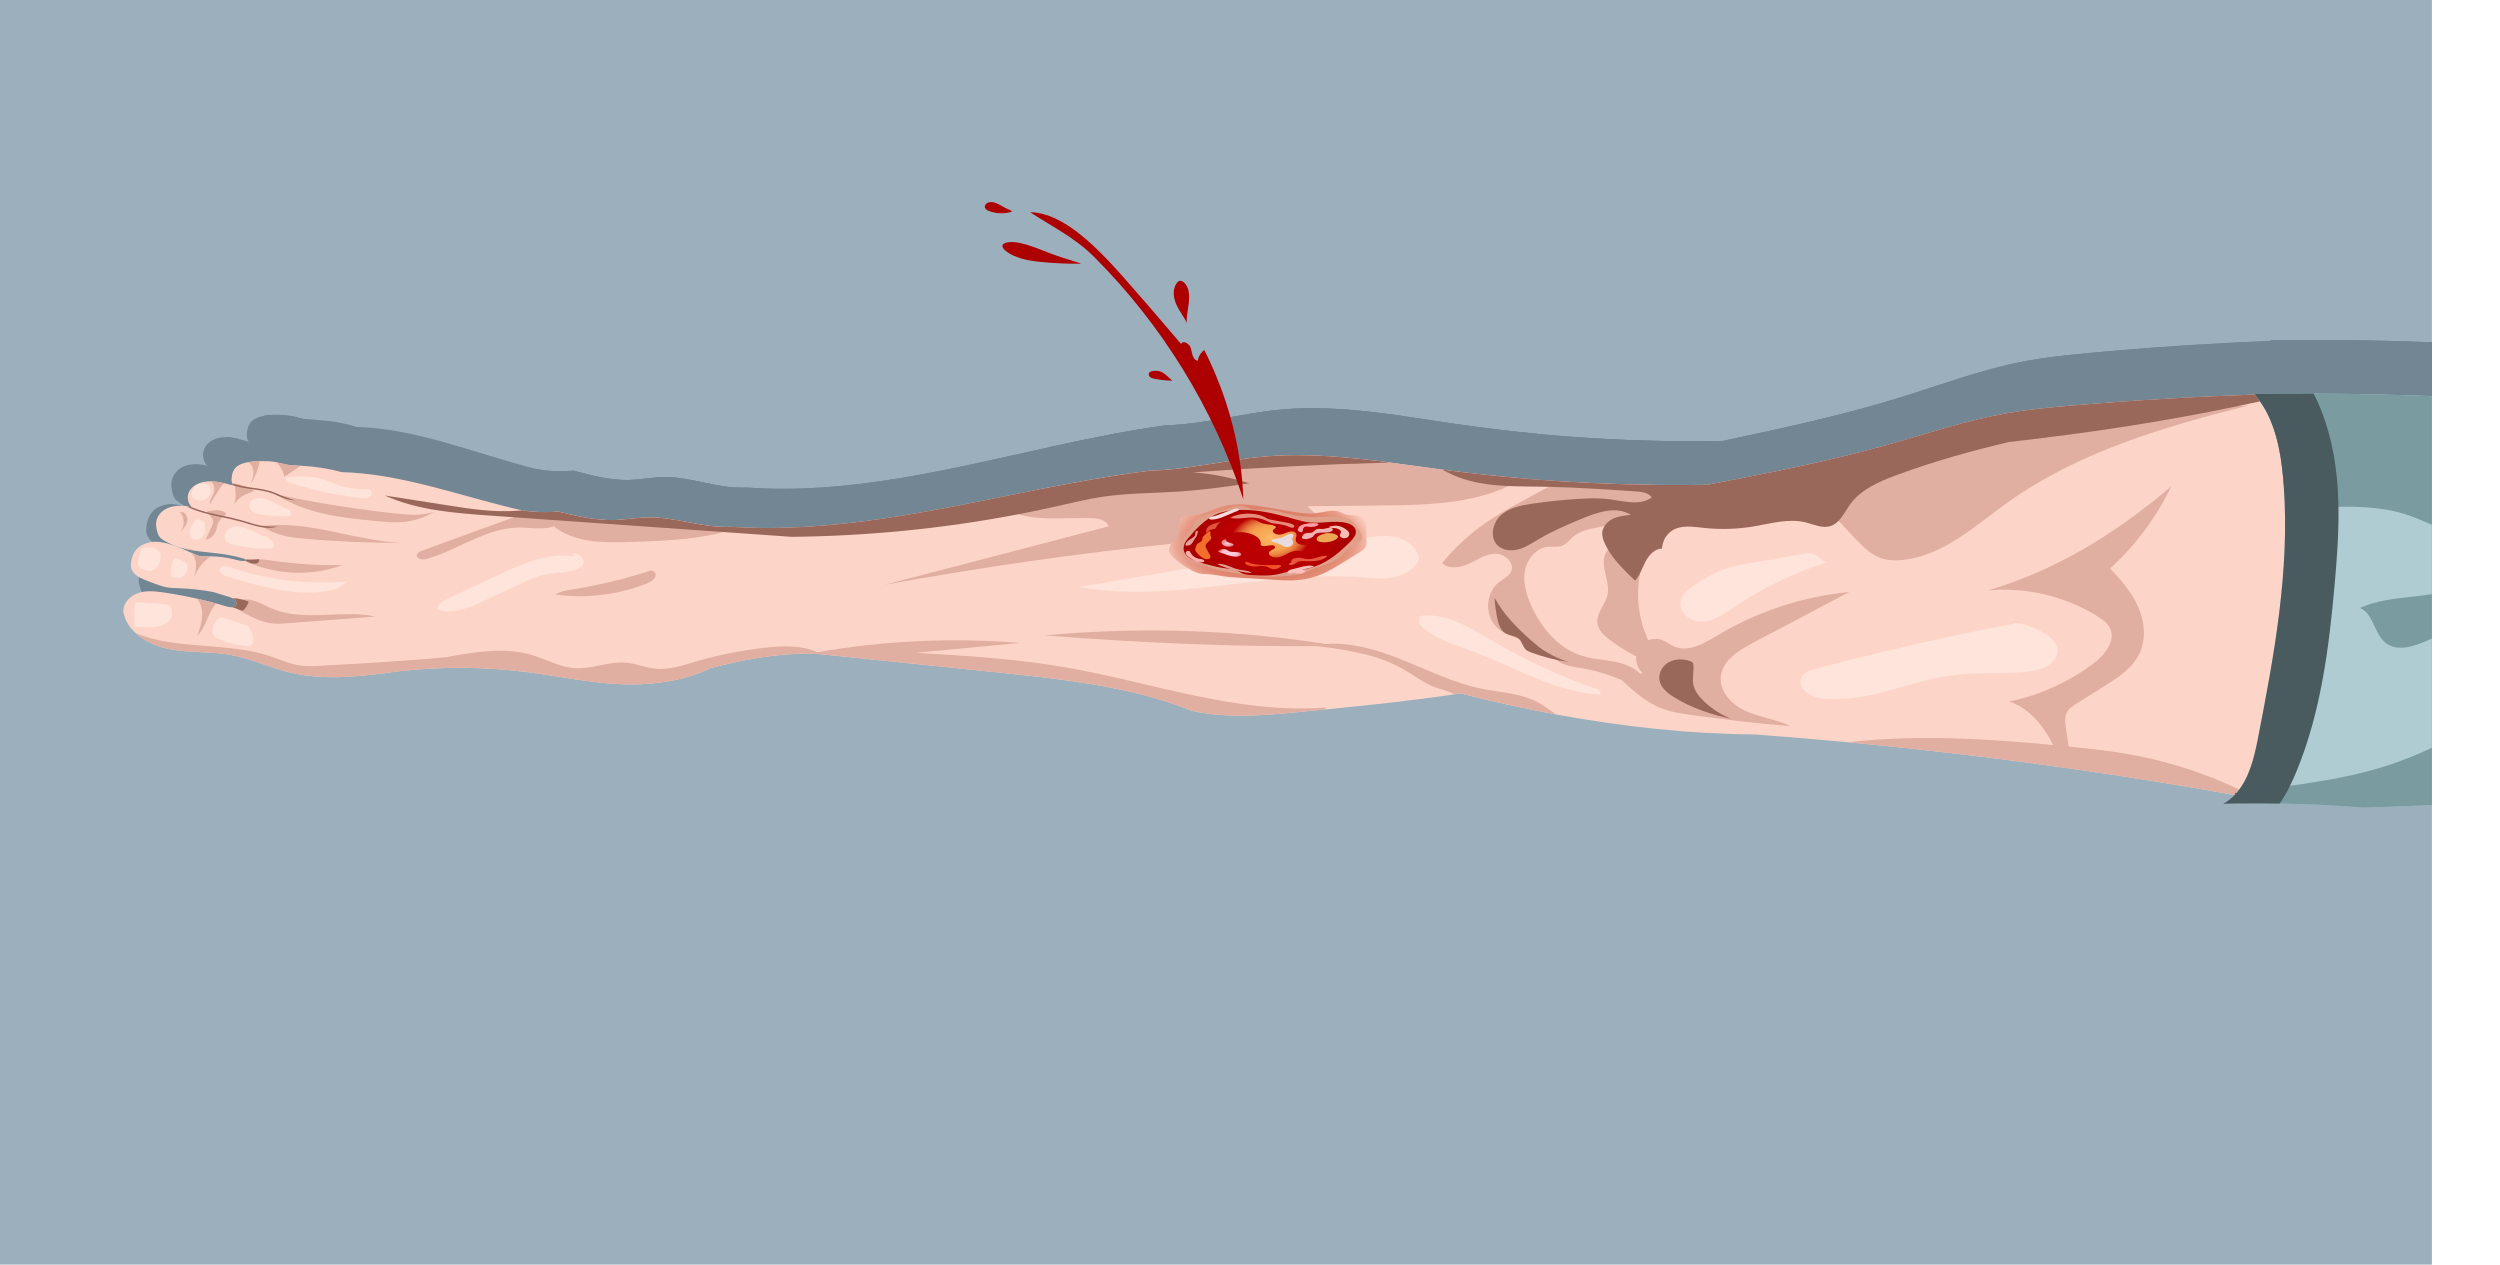 <svg width="2056" height="1040" viewBox="0 0 2056 1040" fill="none" xmlns="http://www.w3.org/2000/svg">
<g clip-path="url(#clip0_101_2047)">
<path d="M2000 -127H0V1167.72H2000V-127Z" fill="#9BAFBD"/>
<path d="M1963.65 472.693C1963.45 491.133 1962.63 509.746 1958.37 527.586C1949.99 562.866 1928.97 592.546 1908.47 621.12C1901.41 630.946 1877.95 641.173 1865.2 646.4C1864.08 646.853 1863.04 647.28 1862.09 647.653L1860.65 647.213C1812.67 637.533 1764.51 628.866 1716.21 621.24C1713.91 620.866 1711.59 620.506 1709.28 620.146C1650.47 610.96 1591.44 603.28 1532.31 597.12C1532.29 597.106 1532.29 597.106 1532.28 597.12C1506.81 594.466 1481.32 592.093 1455.8 590.013C1403.64 589.64 1348.19 583.213 1292.37 571.826C1266.11 566.48 1239.75 560.04 1213.63 552.613C1211.96 552.906 1210.28 553.186 1208.6 553.453C1173.76 559.24 1138.32 563.36 1102.79 567.226C1096.23 567.933 1089.65 568.626 1083.08 569.346C1053 572.573 1022.32 575.76 992.814 568.506C943.094 546.186 885.08 539.466 827.8 532.946C781.24 527.626 734.694 522.346 688.134 517.026C686.267 516.813 684.387 516.6 682.52 516.386C681.32 516.36 680.147 516.346 678.96 516.346C651.854 516.266 624.174 521.653 597.08 529.6C576.414 540.973 549.574 545.386 523.84 544.28C498.094 543.2 472.774 537.04 447.214 533.386C412.547 528.413 377.334 528.013 342.587 532.2C313.56 536.506 281 541.88 250.027 533.346C234.174 528.986 219.174 521.093 203.134 517.773C186.16 514.253 168.547 515.96 151.627 512.253C141.654 510.066 131.52 505.24 124.2 497.826C119.067 492.64 115.334 486.186 114.014 478.493C113.574 470.693 119.4 463.826 126.08 461.28C132.747 458.746 140.027 459.613 147.027 460.72C156.294 462.2 165.494 464.093 174.614 466.373C179.96 467.706 185.267 469.186 190.534 470.8C193.36 471.666 196.174 472.573 198.987 473.506C200.427 474 202.174 474.346 203.68 474.173C204.48 474.08 205.214 473.84 205.8 473.4C206.32 473.04 206.707 472.506 206.96 471.8C207.307 470.773 207.2 469.8 206.76 468.933C206.147 467.68 204.894 466.626 203.494 465.826C202.707 465.386 201.867 465.04 201.094 464.773C196.454 463.226 191.8 461.693 187.907 460.333C178.36 458.36 168.694 457.173 159 456.826C156.16 456.733 153.32 456.706 150.52 456.2C147.827 455.706 145.2 454.8 142.627 453.813C138.894 452.413 135.214 450.88 131.56 449.2C126.934 447.08 121.88 444.12 120.587 438.773C120.107 436.813 120.227 434.733 120.48 432.72C120.867 429.76 121.6 426.786 122.987 424.213C126.68 417.32 134.494 414.24 141.707 414.573C148.92 414.92 155.76 418.093 162.054 420.653C164.694 421.96 167.32 423.266 169.947 424.573H169.96C170.614 424.893 171.267 425.226 171.92 425.546C173.854 426.506 175.814 427.48 177.92 427.84C179.64 428.12 181.374 427.973 183.107 427.906C184.094 427.866 185.094 427.84 186.08 427.84C186.08 427.84 186.08 427.84 186.094 427.84C192.347 427.84 198.6 428.72 204.654 430.426C207.574 431.253 210.494 432.266 213.494 432.053C213.614 432.04 213.76 432.026 213.88 432C214.04 431.96 214.2 431.893 214.307 431.746C214.36 431.693 214.4 431.64 214.414 431.573C214.547 431.333 214.52 431.08 214.36 430.84V430.826C214.294 430.693 214.2 430.56 214.067 430.453C213.787 430.16 213.4 429.92 213.054 429.8C208.267 428.28 203.4 427.066 198.48 426.186C189.774 424.626 180.934 424.08 172.227 422.573C171.894 422.52 171.574 422.466 171.24 422.386C171.24 422.386 171.24 422.386 171.227 422.386C169 421.986 166.774 421.506 164.56 420.92C158.48 419.32 152.587 416.973 147.32 413.28C146.014 412.373 144.734 411.36 143.774 410.013C142.414 408.093 141.854 405.64 141.44 403.24C141.08 401.12 140.787 398.973 141 396.826C141.494 391.546 144.947 387 149.187 384.56C153.44 382.106 158.374 381.533 163.147 381.8C164.56 381.88 165.987 382.04 167.467 382.4C168.52 382.653 169.6 383 170.734 383.493C170.587 383.36 170.44 383.2 170.294 383.053C167.32 379.786 166.2 374.546 167.627 370.173C169.507 364.36 175.134 360.973 180.64 359.96C182.534 359.613 184.44 359.493 186.347 359.546C189.92 359.613 193.494 360.28 197.134 361.213C199.907 361.933 202.707 362.8 205.534 363.68C205.16 363.56 204.814 363.346 204.547 363.08C204.214 362.786 203.96 362.413 203.747 362V361.986C203.08 360.64 202.947 358.746 203.04 357.12C203.214 354.293 203.654 351.386 205.027 348.986C207.134 345.28 211.08 343.413 214.92 342.426C215.6 342.253 216.28 342.106 216.96 341.986C220.054 341.386 223.214 341.173 226.36 341.12C226.854 341.106 227.347 341.106 227.854 341.106C231.84 341.093 235.854 341.28 239.774 342.106H239.787C239.907 342.133 240.054 342.16 240.174 342.186C243.014 342.813 245.787 343.786 248.654 344.346C252.174 345.04 255.787 345.106 259.36 345.293C259.587 345.306 259.8 345.32 260.027 345.333C271.4 345.96 282.72 347.813 293.254 351.12C340.734 352.48 386.2 370.986 432.334 383.466C435.587 384.346 438.854 385.186 442.147 385.88C443.774 386.213 445.387 386.506 447.027 386.746C448 386.88 448.96 387 449.934 387.093H449.947C457.467 387.866 464.987 387.533 471.947 387.16C486.8 391.16 501.867 395.16 517.147 394.773C526.827 394.533 536.4 392.533 546.08 392.413C567.814 392.133 589.014 401.36 609.774 401.053C611.04 401.04 612.307 400.986 613.574 400.906C698.187 407.133 781.427 385.653 864.96 367.346C865 367.333 865.027 367.333 865.067 367.32C895.92 360.586 926.827 354.253 957.854 349.906C989.467 349.08 1020.43 340.12 1051.93 337.04C1086.47 333.653 1121.03 337.4 1155.51 342.4C1155.52 342.4 1155.52 342.4 1155.53 342.4H1155.55C1170.08 344.506 1184.57 346.826 1199.07 348.933C1199.84 349.053 1200.64 349.173 1201.41 349.28C1222.45 352.306 1243.55 354.84 1264.67 356.84C1275.97 357.92 1287.28 358.866 1298.6 359.653C1332.81 362.066 1367.03 363.12 1401.08 362.866C1406.31 362.826 1411.52 362.76 1416.75 362.653C1465.92 352.16 1515.16 341.64 1563.37 326.706C1596.64 316.4 1629.45 303.986 1663.45 297.4C1680.37 294.133 1697.48 292.306 1714.59 290.666C1767.43 285.6 1820.41 282.24 1873.09 280.2C1877.13 281.2 1881.13 282.213 1885.17 283.226H1885.19C1894.39 285.52 1903.6 287.813 1912.8 290.12C1916.51 291.053 1920.27 292 1923.63 293.96C1928.29 296.68 1931.88 301.186 1935.03 305.866C1954.56 334.973 1959.76 372.706 1962.05 408.88C1963.33 430.066 1963.88 451.386 1963.65 472.693Z" fill="#728694"/>
<path d="M1179.39 428.013C1176.92 418.453 1168.32 412.066 1159.51 410.133C1150.69 408.2 1141.6 409.88 1132.75 411.56C1055.31 426.28 977.879 440.986 900.439 455.706C976.919 471.266 1055.35 439.906 1132.85 446.906C1142.45 447.773 1152.32 449.2 1161.57 446.253C1170.83 443.306 1181 434.266 1179.39 428.013Z" fill="#728694"/>
<path d="M1516.08 432.88C1488.51 442.427 1462.21 456.44 1438.28 474.347C1430.61 480.093 1422.65 486.44 1413.41 487.213C1404.17 487.987 1393.71 480.253 1394.61 470.053C1395.29 462.36 1401.71 457.08 1407.6 452.933C1414.45 448.093 1421.44 443.387 1429.04 440.2C1436.77 436.96 1444.97 435.373 1453.11 433.8C1466.61 431.2 1480.12 428.587 1493.63 425.987C1497.64 425.213 1501.93 424.48 1505.64 426.347C1509.35 428.213 1511.75 433.853 1516.08 432.88Z" fill="#728694"/>
<path d="M1668.32 489.24C1613.93 500.746 1559.92 514.36 1506.4 530.066C1501.32 531.56 1495.52 533.76 1493.73 539.24C1490.71 548.52 1501.63 555.733 1510.47 557.013C1546.65 562.266 1581.48 541.453 1617.65 536.133C1638.63 533.053 1659.97 535.213 1681 532.693C1691.99 531.373 1705.72 524.773 1704.52 512.613C1703.89 506.24 1699.05 501.426 1694.12 498.053C1682.53 490.146 1668.51 486.706 1668.32 489.24Z" fill="#728694"/>
<path d="M1324.47 548.12C1295.6 537.093 1267.75 522.866 1241.43 505.706C1223.61 494.093 1205 480.666 1184.35 481.64C1183.07 481.706 1181.71 481.853 1180.69 482.706C1177.65 485.28 1180.35 490.613 1183.31 493.293C1195.35 504.173 1210.77 509.013 1225.32 515.053C1259.63 529.306 1292.32 551.84 1328.93 553.68C1328.73 550.64 1326.45 547.92 1324.47 548.12Z" fill="#728694"/>
<path d="M484.68 428C463.854 423.947 443.134 434.107 423.974 444.027C410.174 451.16 396.387 458.307 382.587 465.44C378.134 467.747 373.214 470.613 371.787 475.84C384.107 481.213 397.814 474.92 409.814 468.733C420.907 463.013 431.987 457.293 443.08 451.587C448.187 448.947 453.347 446.293 458.827 444.853C467.814 442.48 477.414 443.413 486.12 440C488.8 438.947 491.614 437.147 492.307 434.093C493.054 430.76 490.76 427.32 487.907 425.947C485.067 424.547 481.827 424.72 484.68 428Z" fill="#728694"/>
<path d="M298.187 450.547C265.4 453.92 231.96 449.413 200.854 437.453C198.547 436.573 195.534 435.853 194.054 437.987C192.92 439.627 193.507 442.133 194.827 443.573C196.16 445.013 198.014 445.667 199.787 446.253C225.747 454.947 252.694 463.747 279.587 459.773C285.88 458.84 292.48 456.973 298.187 450.547Z" fill="#728694"/>
<path d="M215.707 491.04C210.201 488.92 204.694 486.787 199.187 484.667C197.481 484.013 195.694 483.347 193.921 483.68C189.494 484.52 187.934 490.587 187.494 495.533C187.361 496.973 187.281 498.547 187.974 499.773C188.547 500.773 189.534 501.36 190.494 501.88C198.107 506.013 206.427 508.533 214.867 509.267C216.641 509.427 218.641 509.4 219.894 508.013C221.201 506.573 221.161 504.24 220.787 502.24C219.761 496.893 217.067 491.573 215.707 491.04Z" fill="#728694"/>
<path d="M124.067 469.453C131.681 470.08 139.294 470.72 146.907 471.346C149.227 471.533 151.894 471.96 153.08 474.173C153.6 475.133 153.734 476.266 153.84 477.373C154.054 479.533 154.161 481.813 153.401 483.813C152.894 485.133 152.027 486.253 151.054 487.2C147.467 490.72 142.534 492.08 137.747 492.333C132.96 492.586 128.187 491.853 123.401 491.733C122.681 484.346 122.841 476.853 124.067 469.453Z" fill="#728694"/>
<path d="M144.667 427.626C144.707 430.693 144.134 433.84 142.627 436.413C141.12 438.986 138.547 440.893 135.787 441C134.214 441.066 132.667 440.56 131.174 440.013C129.347 439.36 127.374 438.48 126.52 436.586C125.854 435.133 126.014 433.4 126.24 431.786C126.614 429.106 127.134 426.453 127.8 423.84C128.12 422.546 128.547 421.173 129.56 420.44C130.334 419.88 131.294 419.813 132.2 419.786C135.454 419.653 138.934 419.826 141.627 421.88C144.307 423.906 145.667 428.453 144.667 427.626Z" fill="#728694"/>
<path d="M228.574 409.44C224.32 406.493 219.747 404.106 214.987 402.36C210.987 400.893 206.547 399.88 202.627 401.626C198.707 403.373 195.96 408.826 198.04 412.88C199.694 416.08 203.374 417.053 206.64 417.706C215.694 419.533 224.854 421.373 234.04 420.746C235.494 420.653 237.2 420.293 237.814 418.84C238.374 417.52 237.72 415.96 236.934 414.773C234.44 410.973 230.44 408.426 228.574 409.44Z" fill="#728694"/>
<path d="M251.121 386.053C246.934 383.813 242.747 381.573 238.547 379.32C234.881 377.346 231.107 375.36 227.054 374.893C224.88 374.653 222.601 374.88 220.707 376.066C218.814 377.253 217.374 379.533 217.467 381.946C217.561 384.24 219.001 386.266 220.774 387.48C222.547 388.693 224.614 389.186 226.667 389.613C233.947 391.106 241.387 391.68 248.774 391.346C249.641 391.306 250.574 391.226 251.24 390.6C252.12 389.76 252.174 388.213 251.694 387.053C251.187 385.88 250.267 385.013 251.121 386.053Z" fill="#728694"/>
<path d="M185.053 364.627C186.053 366.92 186.067 369.72 185.08 372.027C184.093 374.333 182.133 376.093 179.893 376.68C178.573 377.027 177.2 376.987 175.853 376.867C174.147 376.707 172.28 376.32 171.2 374.84C170.64 374.067 170.36 373.08 170.24 372.093C169.8 368.32 171.733 364.347 174.827 362.707C177.92 361.067 183.307 360.627 185.053 364.627Z" fill="#728694"/>
<path d="M180.747 396.84C178.721 395.147 176.054 393.373 173.814 394.693C172.774 395.307 172.094 396.48 171.481 397.6C170.267 399.787 169.027 402.04 168.707 404.573C168.281 407.827 169.814 411.56 172.654 412.507C175.747 413.533 179.041 410.893 180.294 407.6C181.547 404.307 181.267 400.6 180.747 396.84Z" fill="#728694"/>
<path d="M164.24 432.693C162.307 431.733 160.373 430.787 158.453 429.827C157.973 429.587 157.44 429.347 156.947 429.52C156.573 429.64 156.293 429.96 156.04 430.293C153.107 434.173 153.093 439.733 153.24 444.787C153.253 445.28 153.28 445.827 153.56 446.213C153.773 446.507 154.093 446.667 154.413 446.8C158.133 448.36 162.76 447.107 165.133 443.573C167.507 440.04 167.24 434.173 164.24 432.693Z" fill="#728694"/>
<path d="M315.747 366.867C308.014 366.64 300.16 366.387 292.787 363.8C287.814 362.053 283.174 359.293 278.187 357.573C268.44 354.227 257.987 355.04 247.814 355.907C246.774 357.987 249.294 359.987 251.334 360.733C270.227 367.587 289.76 372.253 309.534 374.627C312.027 374.92 314.76 375.12 316.814 373.533C318.88 371.947 319.414 366.987 315.747 366.867Z" fill="#728694"/>
<path d="M1484.75 582.347C1473.41 576.293 1460.53 574.613 1449.01 569.013C1437.49 563.413 1426.69 551.667 1427.72 537.773C1428.83 522.933 1442.21 513.587 1454.11 506.64C1480.59 491.16 1507.05 475.693 1533.53 460.213C1495.36 464.267 1458.05 477.867 1425.16 499.693C1414.04 507.08 1400.8 515.68 1389 509.733C1385.81 508.12 1383.08 505.547 1379.83 504.107C1372.91 501.04 1364.2 504.24 1360.29 511.267C1356.39 518.293 1357.75 528.347 1363.35 533.8C1357.44 537.747 1350.15 539.053 1343.4 537.387C1353.87 548.467 1364.67 559.787 1378.09 565.813C1387.08 569.84 1396.8 571.293 1406.4 572.707C1431.61 576.413 1456.81 580.12 1484.75 582.347Z" fill="#728694"/>
<path d="M1292.36 571.813C1266.09 566.467 1239.73 560.027 1213.61 552.6C1211.95 552.893 1210.27 553.173 1208.59 553.44C1208.25 553.227 1207.93 553.027 1207.6 552.827C1203.13 550.24 1198.09 549.2 1193.36 547.32C1183.6 543.44 1175.35 536.12 1166.33 530.427C1145.21 517.08 1120.53 513.027 1096.35 509.627C1095.24 509.453 1094.15 509.307 1093.04 509.16C1096.33 508.427 1099.64 507.92 1102.96 507.64C1123.41 505.947 1144.17 512.587 1163.45 521C1185.84 530.787 1207.57 543.133 1231.19 548.387C1246.35 551.787 1262.4 552.307 1276.16 560.107C1281.79 563.307 1287.04 567.72 1292.36 571.813Z" fill="#728694"/>
<path d="M1399.57 377.426C1397.71 379.426 1395.2 380.493 1392.76 381.48C1373.03 389.466 1352.73 395.733 1332.12 400.24C1331 400.493 1329.87 400.733 1328.73 400.96C1320.6 402.653 1311.93 404.32 1305.79 410.426C1303.08 413.08 1300.88 416.573 1297.55 418.093C1293.95 419.72 1289.87 418.706 1286 419.053C1276.23 419.92 1268.57 429.933 1266.73 440.6C1264.88 451.28 1267.71 462.28 1271.68 472.226C1279.89 492.826 1294.23 511.706 1313.64 518.426C1324.59 522.213 1336.43 521.92 1347.39 525.693C1352.57 527.48 1357.72 530.653 1361.64 534.853C1366.01 539.52 1368.88 545.453 1368.63 552.146C1361.52 548.12 1354.12 544.133 1346.45 540.586C1336.52 536.013 1326.13 532.2 1315.36 530.093C1309.07 528.866 1302.53 528.2 1296.8 525.08C1295.17 524.2 1293.67 523.146 1292.2 521.986L1292.19 521.973C1289.21 519.64 1286.48 516.893 1283.6 514.36L1283.59 514.346C1282.08 513.013 1280.53 511.733 1278.89 510.6C1278.56 510.373 1278.24 510.16 1277.91 509.946C1277.89 509.946 1277.89 509.946 1277.89 509.933C1272.84 506.72 1267.11 504.8 1261.48 502.746C1254.69 500.253 1248.08 497.546 1243.09 492.026C1233.13 481 1234.49 460.213 1245.8 450.893C1249.23 448.066 1253.55 445.96 1255.29 441.64C1258.48 433.76 1250.01 425.28 1242.23 425.48C1234.43 425.666 1227.63 430.92 1220.56 434.56C1213.49 438.173 1204.25 439.88 1198.59 433.946C1208.88 420.013 1220.92 407.68 1234.28 397.413C1247.84 386.986 1262.68 378.733 1277.01 369.96C1280.09 367.906 1283.27 366.093 1286.51 364.506C1290.41 362.573 1294.44 360.96 1298.55 359.626C1332.76 362.04 1366.97 363.093 1401.03 362.84C1403.12 367.733 1403.03 373.706 1399.57 377.426Z" fill="#728694"/>
<path d="M1372.31 525.986C1359.49 520.506 1347.37 513.026 1336.41 503.84C1331.76 499.946 1327 495.12 1326.27 488.706C1325.21 479.466 1332.85 471.84 1334.63 462.733C1336.97 450.626 1328.64 437.72 1332.57 426.12C1334.6 420.146 1339.96 415.746 1345.71 415.333C1351.45 414.92 1357.28 418.52 1359.99 424.146C1363.55 431.56 1361.64 440.56 1360.59 448.88C1357.93 469.853 1361.6 491.76 1370.87 510.293C1372.27 513.093 1373.83 515.986 1373.88 519.186C1373.89 522.373 1371.68 525.866 1372.31 525.986Z" fill="#728694"/>
<path d="M1102.77 567.213C1096.21 567.92 1089.64 568.613 1083.07 569.333C1052.99 572.56 1022.31 575.746 992.801 568.493C943.081 546.173 885.067 539.453 827.787 532.933C781.227 527.613 734.681 522.333 688.121 517.013C686.254 516.8 684.374 516.586 682.507 516.373C681.307 516.346 680.134 516.333 678.947 516.333C680.921 515.946 682.894 515.56 684.867 515.16C739.854 504.533 796.067 501.666 851.681 506.68C823.094 509.666 794.494 512.653 765.907 515.64C806.814 518.346 847.814 521.066 888.187 528.773C959.747 542.453 1030.29 571.84 1102.68 565.44C1102.77 566.04 1102.8 566.64 1102.77 567.213Z" fill="#728694"/>
<path d="M1264.6 356.8C1260.97 359.386 1257.23 361.72 1253.32 363.773C1253.32 363.773 1253.31 363.773 1253.29 363.773C1223.87 379.413 1187.47 381.066 1153.85 381.453C1131.84 381.706 1109.83 381.96 1087.84 382.2C1092.25 386.96 1096.67 391.72 1101.07 396.48C1060.92 407.84 1019.36 411.48 978.133 416.12C899.627 424.96 821.453 437.48 740.427 453.64C801.707 435.92 862.987 418.213 924.267 400.506C922.773 394.906 916.373 393.36 911.12 393.133C890.867 392.226 868.587 395.813 849.987 389.506C843.813 387.426 838.053 384.253 832.92 379.48C843.573 375.413 854.253 371.36 864.907 367.306C864.947 367.293 864.973 367.293 865.013 367.28C895.867 360.546 926.773 354.213 957.8 349.866C989.413 349.04 1020.37 340.08 1051.88 337C1086.41 333.613 1120.97 337.36 1155.45 342.36C1155.47 342.36 1155.47 342.36 1155.48 342.36H1155.49C1170.03 344.466 1184.52 346.786 1199.01 348.893C1199.79 349.013 1200.59 349.133 1201.36 349.24C1222.39 352.266 1243.48 354.8 1264.6 356.8Z" fill="#728694"/>
<path d="M688.12 517.013C686.253 516.8 684.373 516.586 682.507 516.373C681.307 516.346 680.133 516.333 678.947 516.333C651.84 516.253 624.16 521.64 597.067 529.586C576.4 540.96 549.56 545.373 523.827 544.266C498.08 543.186 472.76 537.026 447.2 533.373C412.533 528.4 377.32 528 342.573 532.186C313.547 536.493 280.987 541.866 250.013 533.333C234.16 528.973 219.16 521.08 203.12 517.76C186.147 514.24 168.533 515.946 151.613 512.24C141.64 510.053 131.507 505.226 124.187 497.813C157.92 513.213 199 505.666 234.48 518.64C242.88 521.72 251.04 525.96 259.8 527.266C265.187 528.08 270.653 527.76 276.08 527.413C311.347 525.28 346.627 523.146 380.04 519.56C403.2 514.866 427.373 510.24 449.947 517.64C461.987 521.586 473.333 528.933 485.88 529.706C499.693 530.573 513.2 523.333 526.987 524.56C535.627 525.32 543.787 529.373 552.413 530.2C563 531.2 573.387 527.32 583.56 523.986C602.813 517.706 622.56 513.32 642.507 510.88C656.747 509.146 672.173 508.733 684.907 515.173C685.96 515.733 687.053 516.346 688.12 517.013Z" fill="#728694"/>
<path d="M609.773 401.453C609.92 403.373 608.627 404.72 607 405.627C606.093 406.133 605.107 406.493 604.173 406.72C580.147 412.947 555.307 413.867 530.653 414.733C508.867 415.533 485.027 415.587 468.027 400.467C459.04 404.013 449.133 401.533 439.587 401.587C412.627 401.72 389.4 421.893 363.507 430.173C360.107 431.253 354.773 430.373 355.36 426.52C355.68 424.44 357.72 423.387 359.493 422.68C384.693 412.52 409.893 402.36 435.12 392.2C435.667 391.973 436.227 391.76 436.773 391.533C441.053 389.813 445.413 388.32 449.853 387.053H449.867C457.387 387.827 464.907 387.493 471.867 387.12C486.72 391.12 501.787 395.12 517.067 394.733C526.747 394.493 536.32 392.493 546 392.373C567.733 392.093 588.933 401.32 609.693 401.013C609.747 401.16 609.76 401.307 609.773 401.453Z" fill="#728694"/>
<path d="M245.974 372.84C276.374 379.8 307.067 385.133 337.921 388.813C348.441 390.067 359.334 391.08 369.347 387.333C361.867 392.453 353.294 395.627 344.534 396.547C337.334 397.307 330.08 396.547 322.867 395.8C293.92 392.787 263.627 389.24 239.521 371.253C241.054 370.867 242.041 371.933 245.974 372.84Z" fill="#728694"/>
<path d="M227.613 400.28C266.56 394.32 304.973 414.24 344.267 415.6C316.747 415.707 289.213 414.387 261.8 411.64C251.053 410.56 239.253 408.68 227.613 400.28Z" fill="#728694"/>
<path d="M214.307 430.813C214.24 430.68 214.147 430.546 214.013 430.44C223.32 429.4 232.747 431.2 242.053 432.573C259.333 435.12 276.8 436.16 294.227 435.72C268.907 446.2 239.88 445.16 213.813 431.986C213.973 431.946 214.133 431.88 214.24 431.733C214.293 431.68 214.333 431.626 214.347 431.56L214.307 430.813Z" fill="#728694"/>
<path d="M321.561 482.626C297.694 484.64 273.814 486.653 249.947 488.666C245.001 489.08 240.001 489.506 235.094 488.733C227.121 487.493 219.827 483.253 212.707 479.053C211.254 478.2 209.614 477.12 208.214 475.933C207.227 475.093 206.347 474.226 205.761 473.346C206.281 472.986 206.667 472.453 206.921 471.746C207.267 470.72 207.161 469.746 206.721 468.88C208.294 467.946 210.001 467.386 211.761 467.146C215.174 466.626 218.801 467.24 222.107 468.426C227.174 470.253 231.801 473.28 236.707 475.533C263.094 487.64 293.627 476.133 321.561 482.626Z" fill="#728694"/>
<path d="M220.867 353.653C221.2 350.426 220.76 346.986 219.054 344.36C218.454 343.426 217.707 342.64 216.894 341.946C219.987 341.346 223.147 341.133 226.294 341.08C224.774 348.773 222.12 356.213 218.467 362.973C219.507 359.946 220.534 356.866 220.867 353.653Z" fill="#728694"/>
<path d="M259.974 345.306C255.454 348.653 250.934 352.013 246.414 355.373C245.574 350.293 243.161 345.573 239.721 342.08C239.841 342.106 239.987 342.133 240.107 342.16C242.947 342.786 245.721 343.76 248.587 344.32C252.107 345.013 255.721 345.08 259.294 345.266C259.534 345.28 259.747 345.293 259.974 345.306Z" fill="#728694"/>
<path d="M197.094 361.186C196.867 361.426 196.6 361.64 196.36 361.866C194.894 363.186 193.84 365.013 192.84 366.813C190.254 371.4 187.68 376 185.08 380.586C184.774 375.746 188.774 371.64 188.854 366.76C188.894 364.106 187.747 361.693 186.307 359.506C189.867 359.586 193.454 360.253 197.094 361.186Z" fill="#728694"/>
<path d="M205.294 361.213C206.374 368.493 207.36 376.4 204.134 382.853C206.28 377.653 210.254 373.427 215.027 371.24C217.294 370.2 219.814 369.56 221.587 367.68C216.52 364.453 210.827 362.44 205.294 361.213Z" fill="#728694"/>
<path d="M160.561 387.653C164.627 392.453 164.667 400.773 160.641 405.613C163.547 402.88 166.281 399.427 166.707 395.227C167.121 391.04 164.214 386.28 160.561 387.653Z" fill="#728694"/>
<path d="M182.827 386.773C184.173 390.253 187.947 392.613 187.88 396.4C187.853 397.626 187.4 398.786 186.96 399.92C185.213 404.293 183.413 408.653 181.573 412.973C185.773 411.84 189.32 408.053 190.507 403.453C190.907 401.893 191.053 400.266 191.52 398.733C192.72 394.733 195.813 391.866 198.773 389.213C196.347 385.52 191.44 385.626 187.347 386.12C185.947 386.28 184.547 386.44 182.827 386.773Z" fill="#728694"/>
<path d="M171.187 422.36C168.961 421.96 166.734 421.48 164.521 420.893C166.174 420.533 168.214 420.773 169.801 421.56C170.281 421.8 170.734 422.066 171.187 422.36Z" fill="#728694"/>
<path d="M186.041 427.813C179.574 432.427 174.587 439.507 172.147 447.573C173.254 442.293 174.374 436.813 173.307 431.52C172.787 428.947 171.574 426.427 169.907 424.533C170.561 424.853 171.214 425.187 171.867 425.507C173.801 426.467 175.761 427.44 177.867 427.8C179.587 428.08 181.321 427.933 183.054 427.867C184.054 427.84 185.041 427.813 186.041 427.813Z" fill="#728694"/>
<path d="M174.814 500.28C176.8 493.973 178.827 487.52 178.867 480.84C178.894 475.667 177.52 470.253 174.587 466.347C179.934 467.68 185.24 469.16 190.507 470.773C183.32 478.947 182.24 492.267 174.814 500.28Z" fill="#728694"/>
<path d="M548.294 440.56C527.001 448.267 505.161 454.107 483.041 457.973C478.321 458.8 473.401 459.627 469.494 462.667C494.134 466.307 519.587 463.053 542.827 453.307C545.561 452.16 548.361 450.853 550.307 448.427C552.254 446.013 553.067 442.173 548.294 440.56Z" fill="#728694"/>
<path d="M1112.85 509.413C1033.37 494.68 952.174 491.453 871.947 499.827C953.974 506.987 1036.24 510.747 1112.85 509.413Z" fill="#728694"/>
<path d="M1771.07 473.973C1776.35 487.333 1777.72 503.226 1772.03 516.373C1766.24 529.746 1754.33 538.293 1742.99 546.16C1735.64 551.253 1728.29 556.346 1720.95 561.44C1717.39 563.906 1713.64 566.613 1711.96 570.88C1710.39 574.88 1710.96 579.453 1711.55 583.773C1712.33 589.52 1713.12 595.266 1713.85 601.026C1714.72 607.746 1715.52 614.48 1716.19 621.24C1713.88 620.866 1711.56 620.506 1709.25 620.146C1706.84 613.186 1704.17 606.24 1701.12 599.64C1692.85 581.773 1681.71 566.4 1664.99 559.973C1689.92 554.293 1713.71 542.426 1734.07 525.48C1743.41 517.693 1752.91 504.8 1747.79 493.133C1745.73 488.466 1741.71 485.293 1737.73 482.546C1710.95 464.04 1678.6 455.586 1647.16 458.893C1699.61 441.746 1748.39 411 1798.12 364.12C1785.97 392.333 1768.81 417.88 1747.88 438.853C1757.01 449.346 1765.8 460.613 1771.07 473.973Z" fill="#728694"/>
<path d="M1861.64 290.506C1792.33 309.8 1722.08 332.52 1663.95 378.546C1636.87 399.986 1610.65 427.226 1577.56 431.08C1571.27 431.813 1564.75 431.626 1558.81 429.186C1550.6 425.826 1544.27 418.546 1538.24 411.506C1533 405.386 1527.76 399.266 1522.52 393.146C1516.25 385.826 1509.51 376.546 1511.87 366.813C1513.44 360.346 1518.69 355.866 1523.92 352.48C1538.56 342.986 1555.23 338.186 1571.71 333.813C1665.19 308.973 1760.85 294.173 1861.64 290.506Z" fill="#728694"/>
<path d="M1865.2 646.4C1864.08 646.853 1863.04 647.28 1862.09 647.653L1860.65 647.213C1812.67 637.533 1764.51 628.866 1716.21 621.24C1713.91 620.866 1711.59 620.506 1709.28 620.146C1650.47 610.96 1591.44 603.28 1532.31 597.12C1588.13 589.973 1644.93 593.68 1701.15 599.64C1705.4 600.08 1709.64 600.56 1713.88 601.026C1714.44 601.08 1715 601.133 1715.56 601.213C1732.36 603.106 1749.17 605.12 1765.79 608.493C1800.39 615.466 1834.04 628.32 1865.2 646.4Z" fill="#728694"/>
<path d="M1436.47 575.813C1428.01 572.12 1420.23 566.56 1413.68 559.573C1409.83 555.453 1406.28 550.586 1405.21 544.773C1404.15 538.973 1405.67 532.96 1405.27 527.053C1405.2 526.106 1405.07 525.093 1404.49 524.386C1404.04 523.826 1403.4 523.546 1402.77 523.293C1397.11 521.053 1390.57 520.906 1385.27 524.053C1379.96 527.2 1376.29 533.986 1377.32 540.56C1378.36 547.24 1383.6 552.066 1388.76 555.706C1403.64 566.186 1420.73 572.093 1436.47 575.813Z" fill="#728694"/>
<path d="M1885.11 283.173C1874.67 285.853 1864.25 288.413 1853.87 290.813H1853.85C1853.84 290.813 1853.84 290.813 1853.83 290.813C1853.81 290.813 1853.81 290.813 1853.8 290.813C1790.17 305.653 1727.49 315.8 1664.6 323.72C1636.76 331.027 1603.48 340.906 1571.36 354.2C1557.39 359.986 1542.92 367.026 1534.16 380.413C1530.95 385.346 1528.27 391.293 1524.53 395.533C1522.6 397.733 1520.39 399.466 1517.65 400.36C1511.05 402.533 1504.23 398.733 1497.55 396.893C1483.52 393.053 1468.93 397.947 1454.68 400.6C1441.31 403.067 1427.63 403.52 1414.15 401.946C1407.23 401.146 1400.19 399.827 1393.43 401.64C1386.68 403.467 1380.24 409.48 1379.41 420.706C1373.39 420.893 1368.69 426.6 1365.89 432.493C1364.24 435.986 1362.93 439.733 1361.32 443.24C1360.2 445.666 1358.95 447.986 1357.29 450C1349.07 441.293 1340.71 432.347 1334.96 421.56C1334.13 420.013 1333.36 418.44 1332.65 416.813C1331.11 413.253 1329.87 409.333 1330.35 405.427C1330.59 403.56 1331.2 401.813 1332.12 400.24C1333.8 397.266 1336.51 394.866 1339.44 393.373C1343.93 391.106 1348.95 390.573 1353.85 390.066C1341.99 381.68 1326.44 387.507 1313.45 393.52C1301.44 399.093 1289.37 404.666 1278.17 412.026C1272.83 415.52 1267.6 419.453 1261.63 421.32C1255.65 423.186 1248.6 422.56 1244.16 417.773C1237.47 410.573 1239.97 397.227 1246.91 390.307C1253.84 383.387 1263.57 381.306 1272.81 379.813C1285.44 377.746 1298.15 376.306 1310.89 375.44C1319.4 374.866 1327.97 374.56 1336.43 375.813C1348.19 377.573 1361.45 381.947 1370.96 374.053C1368.21 369.72 1362.8 368.987 1358.05 368.64C1334.23 366.867 1310.36 365.093 1286.49 364.48C1284.27 364.413 1282.03 364.373 1279.8 364.333C1270.99 364.186 1262.13 364.213 1253.33 363.76C1253.33 363.76 1253.32 363.76 1253.31 363.76C1244.8 363.347 1236.31 362.506 1227.95 360.666C1217.85 358.466 1207.83 354.667 1199.01 348.88C1199.79 349 1200.59 349.12 1201.36 349.227C1222.4 352.253 1243.49 354.786 1264.61 356.786C1275.92 357.866 1287.23 358.813 1298.55 359.6C1332.76 362.013 1366.97 363.066 1401.03 362.813C1406.25 362.773 1411.47 362.707 1416.69 362.6C1465.87 352.107 1515.11 341.586 1563.32 326.653C1596.59 316.346 1629.4 303.933 1663.4 297.347C1680.32 294.08 1697.43 292.253 1714.53 290.613C1767.37 285.546 1820.36 282.186 1873.04 280.146C1877.07 281.146 1881.08 282.173 1885.11 283.173Z" fill="#728694"/>
<path d="M1302.77 524.12C1292.28 522.4 1281.95 519.507 1272 515.467C1270.44 514.84 1268.84 514.147 1267.6 512.92C1264.92 510.28 1264.39 505.68 1261.75 502.987C1258.77 499.933 1254.07 500.187 1250.6 497.867C1246.56 495.173 1244.99 489.627 1244.01 484.52C1242.83 478.28 1242.04 471.933 1241.68 465.573C1249.04 480.52 1259.99 492.907 1271.53 504.133C1279.35 511.733 1288.45 519.28 1302.77 524.12Z" fill="#728694"/>
<path d="M993.6 351.28C1009.32 352.653 1024.89 356.04 1039.93 361.32C1020.93 364.453 1001.87 367.36 982.707 368.8C961.44 370.386 940 370.133 918.907 373.653C906.853 375.653 895 378.893 883.12 381.866C872.107 384.626 861.053 387.186 849.987 389.52C787.707 402.72 724.587 409.426 663.48 410.053C644.653 408.586 625.827 407.12 607 405.64C580.44 403.56 553.88 401.493 527.32 399.413C496.587 397 465.853 394.613 435.133 392.213C428.653 391.706 422.187 391.2 415.707 390.693C386.173 388.386 355.92 385.88 328.96 372.36C345.987 375.306 363.027 378.28 380.053 381.226C399.413 384.6 418.987 387.96 438.52 386.226C439.72 386.12 440.893 385.986 442.093 385.853C443.72 386.186 445.333 386.48 446.973 386.72C447.947 386.853 448.907 386.973 449.88 387.066H449.893C457.413 387.84 464.933 387.506 471.893 387.133C486.747 391.133 501.813 395.133 517.093 394.746C526.773 394.506 536.347 392.506 546.027 392.386C567.76 392.106 588.96 401.333 609.72 401.026C610.987 401.013 612.253 400.96 613.52 400.88C698.133 407.106 781.373 385.626 864.907 367.32C864.947 367.306 864.973 367.306 865.013 367.293C895.867 360.56 926.773 354.226 957.8 349.88C989.413 349.053 1020.37 340.093 1051.88 337.013C1086.41 333.626 1120.97 337.373 1155.45 342.373C1101.45 344 1047.48 346.973 993.6 351.28Z" fill="#728694"/>
<path d="M204.494 363.053C204.761 363.16 205.041 363.28 205.307 363.373C209.401 364.92 213.814 365.72 217.974 366.373C218.854 366.493 219.721 366.64 220.601 366.773C226.227 367.626 232.041 368.506 237.307 370.786C238.067 371.106 238.814 371.453 239.574 371.826C240.081 372.066 240.574 372.32 241.081 372.573C242.627 373.333 244.227 374.133 245.867 374.76C248.987 375.96 252.267 376.52 255.361 377C255.361 377 249.294 374.586 246.267 373.453C244.667 372.84 243.107 372.066 241.587 371.293C241.081 371.04 240.587 370.786 240.081 370.546C239.307 370.173 238.534 369.826 237.761 369.48C232.374 367.16 226.467 366.266 220.774 365.4C219.894 365.266 219.027 365.12 218.147 364.986C214.054 364.36 209.694 363.573 205.707 362.066C205.107 361.826 204.507 361.573 203.907 361.333L203.681 361.96L204.494 363.053Z" fill="#728694"/>
<path d="M240.72 400.773C238.493 401.507 236.12 401.867 233.547 401.867C231.84 401.867 230.04 401.72 228.147 401.373C223.88 400.653 219.587 399.2 215.44 397.8C213.987 397.293 212.533 396.813 211.093 396.347C206.32 394.827 201.413 393.64 195.987 392.373L195.253 392.2C191.44 391.293 187.493 390.36 183.68 389.293C176.973 387.427 171.707 385.413 167.16 382.973L167.44 382.347C168.493 382.6 169.573 382.947 170.707 383.44C170.56 383.307 170.413 383.147 170.267 383C174.133 384.84 178.573 386.44 183.987 387.96C187.8 389.013 191.733 389.933 195.52 390.84L196.24 391.013C201.707 392.293 206.627 393.48 211.453 395.013C212.893 395.467 214.36 395.96 215.813 396.467C219.92 397.853 224.187 399.293 228.36 400.013C232.893 400.8 240.72 400.773 240.72 400.773Z" fill="#728694"/>
<path d="M214.307 430.813V430.826C218.027 431.133 221.773 431 225.467 430.413C226.013 431.453 225.56 432.893 224.693 433.626C223.827 434.36 222.667 434.546 221.573 434.52C219.133 434.466 216.72 433.453 214.347 431.573L214.307 430.813Z" fill="#728694"/>
<path d="M216.734 470.4C215.921 472.493 214.814 474.427 213.481 476.147C213.161 476.547 212.827 476.96 212.361 477.12C211.774 477.347 211.121 477.107 210.521 476.867C209.747 476.56 208.987 476.253 208.214 475.947C206.881 475.427 205.547 474.907 204.214 474.373C204.027 474.307 203.827 474.227 203.641 474.133C204.441 474.04 205.174 473.8 205.761 473.36C206.281 473 206.667 472.467 206.921 471.76C207.267 470.733 207.161 469.76 206.721 468.893C206.107 467.64 204.854 466.587 203.454 465.787C206.254 465.92 209.054 466.387 211.761 467.147C213.187 467.533 214.587 468.013 215.961 468.56C216.334 468.707 216.761 468.907 216.894 469.333C217.001 469.693 216.867 470.053 216.734 470.4Z" fill="#728694"/>
<path d="M2000 281.453V654.933L1956.69 656.693C1933.65 654.613 1910.56 653.36 1887.44 652.946C1884.91 652.893 1882.37 652.853 1879.85 652.84H1879.84C1878.39 652.826 1876.91 652.813 1875.45 652.8C1874.69 652.786 1873.96 652.773 1873.21 652.786C1870.32 652.76 1867.43 652.76 1864.53 652.786C1862.43 652.786 1860.29 652.813 1858.19 652.84C1858.17 652.84 1858.17 652.84 1858.17 652.84C1856.77 652.853 1855.4 652.866 1854 652.893C1852.28 652.92 1850.57 652.946 1848.84 653C1848.84 653 1848.84 653 1848.83 653C1846.17 653.053 1843.52 653.106 1840.87 653.186C1841.59 652.746 1842.29 652.28 1842.96 651.786H1842.97C1843.44 651.453 1843.91 651.12 1844.36 650.773C1844.47 650.693 1844.55 650.626 1844.65 650.533C1845.04 650.24 1845.41 649.933 1845.77 649.613C1846.05 649.373 1846.33 649.133 1846.6 648.893C1846.89 648.64 1847.16 648.373 1847.45 648.12C1847.84 647.746 1848.23 647.373 1848.6 646.986C1848.81 646.773 1849.03 646.546 1849.23 646.32C1849.59 645.946 1849.93 645.546 1850.28 645.146C1850.45 644.946 1850.63 644.746 1850.81 644.546C1851.12 644.213 1851.4 643.853 1851.68 643.493C1852.21 642.84 1852.71 642.16 1853.2 641.48C1853.51 641.066 1853.79 640.653 1854.07 640.24C1854.35 639.84 1854.61 639.44 1854.85 639.026C1855.12 638.626 1855.37 638.226 1855.61 637.813C1855.83 637.48 1856.03 637.12 1856.24 636.773C1857.01 635.44 1857.73 634.08 1858.41 632.693C1858.75 632.04 1859.05 631.36 1859.37 630.68C1859.68 630.013 1859.97 629.32 1860.27 628.626C1860.43 628.266 1860.59 627.88 1860.73 627.506C1861.52 625.573 1862.25 623.586 1862.92 621.56C1863.07 621.12 1863.23 620.68 1863.36 620.226C1863.72 619.093 1864.08 617.933 1864.4 616.786C1864.6 616.133 1864.79 615.453 1864.96 614.786C1865.29 613.546 1865.63 612.293 1865.93 611.053C1866.16 610.133 1866.39 609.213 1866.59 608.293C1867.61 603.8 1868.47 599.306 1869.25 594.946C1870.68 586.853 1872.11 578.733 1873.51 570.613C1873.85 568.573 1874.21 566.546 1874.55 564.52C1874.75 563.333 1874.95 562.16 1875.15 560.973C1875.48 559.08 1875.79 557.186 1876.11 555.293C1876.61 552.266 1877.11 549.24 1877.6 546.186C1878.04 543.533 1878.45 540.88 1878.88 538.226C1879.19 536.333 1879.48 534.426 1879.77 532.533C1880.19 529.84 1880.6 527.146 1881 524.453C1881.16 523.346 1881.33 522.253 1881.49 521.146C1882.13 516.853 1882.75 512.533 1883.35 508.24C1883.93 503.946 1884.52 499.64 1885.05 495.333C1885.24 493.906 1885.41 492.466 1885.6 491.04C1885.91 488.613 1886.19 486.186 1886.47 483.76C1886.85 480.413 1887.23 477.066 1887.57 473.706C1887.84 471.28 1888.08 468.866 1888.32 466.44C1888.48 464.746 1888.65 463.04 1888.8 461.333C1888.89 460.333 1888.99 459.306 1889.08 458.306C1889.16 457.453 1889.21 456.6 1889.29 455.746C1889.39 454.6 1889.48 453.466 1889.57 452.333C1889.67 451.306 1889.75 450.253 1889.83 449.213C1889.89 448.426 1889.95 447.64 1890 446.853C1890.28 443.053 1890.53 439.266 1890.75 435.466C1890.85 433.626 1890.95 431.813 1891.04 429.986C1891.19 427.04 1891.32 424.106 1891.41 421.146C1891.48 419.826 1891.52 418.493 1891.55 417.173C1891.6 415.6 1891.64 414.013 1891.67 412.453V412.386C1891.71 410.96 1891.73 409.56 1891.75 408.146C1891.79 406.053 1891.81 403.946 1891.81 401.84C1891.85 396.306 1891.8 390.76 1891.68 385.24C1891.51 377.786 1891.17 370.32 1890.68 362.853C1890.56 361 1890.43 359.173 1890.28 357.32C1890.17 356.08 1890.08 354.826 1889.96 353.586C1889.87 352.573 1889.79 351.546 1889.68 350.533C1889.35 347.133 1888.96 343.72 1888.49 340.32C1888.35 339.186 1888.17 338.053 1888.01 336.92C1887.87 335.92 1887.69 334.906 1887.53 333.906C1887.35 332.773 1887.16 331.626 1886.96 330.506C1886.95 330.4 1886.92 330.293 1886.89 330.173C1886.88 330.106 1886.87 330.053 1886.85 329.973C1886.72 329.186 1886.56 328.4 1886.41 327.626C1886.27 326.826 1886.09 326.026 1885.92 325.24C1885.81 324.733 1885.71 324.253 1885.59 323.746C1885.41 322.92 1885.23 322.093 1885.03 321.253C1884.84 320.426 1884.64 319.6 1884.43 318.773C1883.4 314.666 1882.2 310.626 1880.8 306.693C1880.6 306.12 1880.39 305.52 1880.16 304.946C1879.97 304.413 1879.77 303.893 1879.56 303.36C1879.33 302.76 1879.09 302.146 1878.84 301.546C1877.65 298.64 1876.35 295.813 1874.91 293.066C1874.73 292.72 1874.55 292.36 1874.36 292.013C1874.16 291.64 1873.96 291.266 1873.75 290.906C1873.57 290.586 1873.4 290.266 1873.2 289.946C1872.57 288.84 1871.92 287.76 1871.24 286.693C1870.39 285.333 1869.48 284 1868.53 282.693C1867.99 281.92 1867.43 281.173 1866.85 280.426C1866.76 280.306 1866.67 280.173 1866.56 280.053C1866.97 280.04 1867.4 280.04 1867.81 280.026C1883.6 279.706 1899.43 279.586 1915.31 279.64C1943.47 279.72 1971.71 280.386 2000 281.453Z" fill="#728694"/>
<path d="M2000 281.453V393.2C1998.52 392.533 1997.03 391.88 1995.52 391.266C1984.04 386.6 1971.96 384.306 1959.75 383.293C1953.15 382.746 1946.48 382.56 1939.87 382.6C1938.99 382.6 1938.12 382.6 1937.24 382.613C1936.72 382.613 1936.21 382.626 1935.69 382.626C1930.75 382.68 1925.56 382.653 1920.51 382.133C1910.04 381.066 1900.12 377.893 1893.93 368.946C1892.63 367.053 1891.56 364.973 1890.67 362.8C1890.55 360.946 1890.41 359.12 1890.27 357.266C1890.16 356.026 1890.07 354.773 1889.95 353.533C1889.85 352.52 1889.77 351.493 1889.67 350.48C1889.33 347.08 1888.95 343.666 1888.48 340.266C1888.33 339.133 1888.16 338 1888 336.866C1887.85 335.866 1887.68 334.853 1887.52 333.853C1887.33 332.72 1887.15 331.573 1886.95 330.453C1886.93 330.346 1886.91 330.24 1886.88 330.12C1886.87 330.053 1886.85 330 1886.84 329.92C1886.71 329.133 1886.55 328.346 1886.4 327.573C1886.25 326.773 1886.08 325.973 1885.91 325.186C1885.8 324.68 1885.69 324.2 1885.57 323.693C1885.4 322.866 1885.21 322.04 1885.01 321.2C1884.83 320.373 1884.63 319.546 1884.41 318.72C1883.39 314.613 1882.19 310.573 1880.79 306.64C1880.59 306.066 1880.37 305.466 1880.15 304.893C1879.96 304.36 1879.76 303.84 1879.55 303.306C1879.32 302.706 1879.08 302.093 1878.83 301.493C1877.64 298.586 1876.33 295.76 1874.89 293.013C1874.72 292.666 1874.53 292.306 1874.35 291.96C1874.15 291.586 1873.95 291.213 1873.73 290.853C1873.56 290.533 1873.39 290.213 1873.19 289.893C1872.56 288.786 1871.91 287.706 1871.23 286.64C1870.37 285.28 1869.47 283.946 1868.52 282.64C1868.32 281.866 1868.11 281.106 1867.91 280.333V280.32C1867.87 280.2 1867.84 280.093 1867.8 279.973C1883.59 279.653 1899.41 279.533 1915.29 279.586C1943.47 279.72 1971.71 280.386 2000 281.453Z" fill="#728694"/>
<path d="M2000 464.12V508.333C1991.11 511.586 1981.71 512.826 1974.64 506.72C1970.69 503.306 1968.28 498.16 1966.04 492.946C1965.15 490.853 1964.28 488.76 1963.32 486.746V486.72C1960.93 481.546 1958.11 476.973 1953.33 474.786C1956.71 473.106 1960.15 471.733 1963.65 470.6C1975.33 466.84 1987.71 465.666 2000 464.12Z" fill="#728694"/>
<path d="M2000 608.373V654.946L1956.69 656.706C1933.65 654.626 1910.56 653.373 1887.44 652.96C1884.91 652.906 1882.37 652.866 1879.85 652.853H1879.84C1878.39 652.84 1876.91 652.826 1875.45 652.813C1874.69 652.8 1873.96 652.786 1873.21 652.8C1870.32 652.773 1867.43 652.773 1864.53 652.8C1862.43 652.8 1860.29 652.826 1858.19 652.853C1858.17 652.853 1858.17 652.853 1858.17 652.853C1856.77 652.866 1855.4 652.88 1854 652.906C1853.67 652.08 1853.35 651.253 1853.01 650.413C1852.36 648.706 1851.72 647.013 1851.11 645.32C1851 645.066 1850.91 644.8 1850.81 644.546C1850.71 644.253 1850.6 643.973 1850.48 643.68C1850.88 643.613 1851.27 643.56 1851.68 643.493C1853.87 643.16 1856.05 642.826 1858.24 642.506H1858.25C1866.27 641.293 1874.27 640.066 1882.28 638.853C1882.31 638.853 1882.33 638.84 1882.36 638.84C1883.92 638.6 1885.48 638.373 1887.05 638.133C1887.84 638.026 1888.64 637.893 1889.43 637.786C1891.57 637.453 1893.73 637.12 1895.89 636.773C1922.53 632.626 1949.15 627.826 1974.73 618.773C1983.33 615.706 1991.75 612.213 2000 608.373Z" fill="#728694"/>
<path d="M1932.64 452.693C1928 510.693 1921.36 569.36 1901.36 623.226C1899.68 627.773 1897.87 632.333 1895.89 636.76C1893.4 642.373 1890.64 647.826 1887.44 652.96C1876.29 652.733 1865.15 652.72 1854 652.893C1849.63 652.96 1845.25 653.066 1840.88 653.186C1844.71 650.853 1847.99 647.92 1850.83 644.56C1850.72 644.266 1850.61 643.973 1850.49 643.68C1850.89 643.626 1851.28 643.56 1851.69 643.493C1862 630.6 1866.29 611.826 1869.28 594.933C1882.79 518.36 1895.87 440.546 1890.68 362.826C1890.56 360.973 1890.43 359.133 1890.28 357.293C1888.2 330.866 1883.41 303.28 1868.56 282.68C1867.93 281.786 1867.27 280.906 1866.59 280.053C1867 280.04 1867.43 280.04 1867.84 280.026C1883.63 279.706 1899.45 279.586 1915.33 279.64C1926.09 302.92 1931.91 329.013 1934.29 355.133C1935.13 364.293 1935.57 373.48 1935.72 382.666C1936.07 405.973 1934.51 429.4 1932.64 452.693Z" fill="#728694"/>
<path d="M1951.08 498.067C1950.88 514.72 1950.05 531.533 1945.8 547.64C1937.41 579.507 1916.4 606.307 1895.89 632.107C1888.84 640.987 1865.37 650.227 1852.63 654.933C1851.51 655.347 1850.47 655.72 1849.52 656.067L1848.08 655.667C1800.09 646.933 1751.93 639.093 1703.64 632.213C1701.33 631.88 1699.01 631.547 1696.71 631.227C1637.89 622.933 1578.87 615.987 1519.73 610.44C1519.72 610.427 1519.72 610.427 1519.71 610.44C1494.24 608.04 1468.75 605.907 1443.23 604.013C1391.07 603.68 1335.61 597.867 1279.8 587.587C1253.53 582.76 1227.17 576.933 1201.05 570.24C1199.39 570.507 1197.71 570.76 1196.03 571C1161.19 576.227 1125.75 579.947 1090.21 583.44C1083.65 584.08 1077.08 584.707 1070.51 585.347C1040.43 588.267 1009.75 591.147 980.24 584.587C930.52 564.427 872.507 558.36 815.227 552.467C768.667 547.667 722.12 542.893 675.56 538.08C673.694 537.893 671.814 537.693 669.947 537.507C668.747 537.48 667.574 537.467 666.387 537.467C639.28 537.387 611.6 542.253 584.507 549.44C563.84 559.707 537 563.693 511.267 562.707C485.52 561.72 460.2 556.173 434.64 552.867C399.974 548.373 364.76 548.013 330.014 551.8C300.987 555.68 268.427 560.533 237.454 552.827C221.6 548.893 206.6 541.76 190.56 538.76C173.587 535.573 155.974 537.12 139.054 533.773C129.08 531.8 118.947 527.44 111.627 520.747C106.494 516.053 102.76 510.24 101.44 503.293C101 496.253 106.827 490.04 113.507 487.747C120.174 485.453 127.454 486.24 134.454 487.24C143.72 488.573 152.92 490.28 162.04 492.347C167.387 493.56 172.694 494.88 177.96 496.347C180.787 497.12 183.6 497.947 186.414 498.787C187.854 499.227 189.6 499.547 191.107 499.387C191.907 499.293 192.64 499.08 193.227 498.68C193.747 498.347 194.134 497.88 194.387 497.24C194.734 496.307 194.627 495.427 194.187 494.653C193.574 493.52 192.32 492.56 190.92 491.853C190.134 491.453 189.294 491.133 188.52 490.893C183.88 489.493 179.227 488.12 175.334 486.88C165.787 485.093 156.12 484.027 146.427 483.707C143.587 483.613 140.747 483.6 137.947 483.147C135.254 482.707 132.627 481.88 130.054 481C126.32 479.733 122.64 478.347 118.987 476.84C114.36 474.933 109.307 472.253 108.014 467.427C107.534 465.653 107.654 463.787 107.907 461.96C108.294 459.28 109.027 456.6 110.414 454.28C114.107 448.053 121.92 445.267 129.134 445.573C136.347 445.893 143.187 448.76 149.48 451.067C152.12 452.253 154.747 453.427 157.374 454.613H157.387C158.04 454.907 158.694 455.2 159.347 455.493C161.28 456.36 163.24 457.24 165.347 457.573C167.067 457.827 168.8 457.693 170.534 457.64C171.52 457.6 172.52 457.573 173.507 457.573C173.507 457.573 173.507 457.573 173.52 457.573C179.774 457.573 186.027 458.36 192.08 459.907C195 460.653 197.92 461.56 200.92 461.373C201.04 461.36 201.187 461.347 201.307 461.32C201.467 461.28 201.627 461.213 201.734 461.093C201.787 461.04 201.827 460.987 201.84 460.947C201.974 460.733 201.947 460.507 201.787 460.28V460.267C201.72 460.147 201.627 460.027 201.494 459.933C201.214 459.667 200.827 459.453 200.48 459.347C195.694 457.973 190.827 456.88 185.907 456.08C177.2 454.667 168.36 454.187 159.654 452.813C159.32 452.76 159 452.707 158.667 452.653C158.667 452.653 158.667 452.653 158.654 452.653C156.427 452.293 154.2 451.867 151.987 451.333C145.907 449.893 140.014 447.76 134.747 444.427C133.44 443.613 132.16 442.693 131.2 441.467C129.84 439.733 129.28 437.52 128.867 435.347C128.507 433.44 128.214 431.493 128.427 429.547C128.92 424.787 132.374 420.667 136.614 418.467C140.867 416.253 145.8 415.733 150.574 415.973C151.987 416.053 153.414 416.187 154.894 416.52C155.947 416.747 157.027 417.067 158.16 417.507C158.014 417.387 157.867 417.24 157.72 417.107C154.747 414.147 153.627 409.427 155.054 405.48C156.934 400.227 162.56 397.173 168.067 396.253C169.96 395.933 171.867 395.827 173.774 395.88C177.347 395.947 180.92 396.547 184.56 397.387C187.334 398.04 190.134 398.813 192.96 399.613C192.587 399.507 192.24 399.307 191.974 399.067C191.64 398.8 191.387 398.467 191.174 398.08V398.067C190.507 396.853 190.374 395.133 190.467 393.667C190.64 391.12 191.08 388.493 192.454 386.32C194.56 382.973 198.507 381.293 202.347 380.4C203.027 380.253 203.707 380.107 204.387 380C207.48 379.453 210.64 379.267 213.787 379.227C214.28 379.213 214.774 379.213 215.28 379.213C219.267 379.2 223.28 379.36 227.2 380.12H227.214C227.334 380.147 227.48 380.173 227.6 380.2C230.44 380.76 233.214 381.64 236.08 382.147C239.6 382.773 243.214 382.84 246.787 383C247.014 383.013 247.227 383.027 247.454 383.04C258.827 383.6 270.147 385.28 280.68 388.267C328.16 389.493 373.627 406.2 419.76 417.48C423.014 418.267 426.28 419.04 429.574 419.653C431.2 419.96 432.814 420.213 434.454 420.427C435.427 420.547 436.387 420.653 437.36 420.747H437.374C444.894 421.453 452.414 421.147 459.374 420.813C474.227 424.427 489.294 428.04 504.574 427.693C514.254 427.48 523.827 425.667 533.507 425.56C555.24 425.307 576.44 433.64 597.2 433.36C598.467 433.347 599.734 433.293 601 433.227C685.614 438.84 768.854 419.453 852.387 402.92C852.427 402.907 852.454 402.907 852.494 402.893C883.347 396.813 914.254 391.093 945.28 387.173C976.894 386.427 1007.85 378.333 1039.36 375.56C1073.89 372.507 1108.45 375.893 1142.93 380.4C1142.95 380.4 1142.95 380.4 1142.96 380.4H1142.97C1157.51 382.293 1172 384.4 1186.49 386.293C1187.27 386.4 1188.07 386.507 1188.84 386.613C1209.88 389.347 1230.97 391.627 1252.09 393.44C1263.4 394.427 1274.71 395.28 1286.03 395.973C1320.24 398.147 1354.45 399.107 1388.51 398.88C1393.73 398.84 1398.95 398.773 1404.17 398.693C1453.35 389.213 1502.59 379.707 1550.8 366.227C1584.07 356.92 1616.88 345.707 1650.88 339.76C1667.8 336.8 1684.91 335.16 1702.01 333.68C1754.85 329.107 1807.84 326.08 1860.52 324.227C1864.56 325.133 1868.56 326.053 1872.6 326.96H1872.61C1881.81 329.04 1891.03 331.107 1900.23 333.187C1903.93 334.027 1907.69 334.88 1911.05 336.653C1915.72 339.107 1919.31 343.173 1922.45 347.4C1941.99 373.68 1947.19 407.76 1949.48 440.427C1950.76 459.573 1951.32 478.813 1951.08 498.067Z" fill="#FDD5C8"/>
<path d="M1166.81 457.707C1164.35 449.067 1155.75 443.307 1146.93 441.56C1138.12 439.813 1129.03 441.333 1120.17 442.853C1042.73 456.147 965.307 469.427 887.867 482.72C964.347 496.773 1042.77 468.453 1120.28 474.773C1129.88 475.56 1139.75 476.853 1149 474.187C1158.25 471.52 1168.43 463.36 1166.81 457.707Z" fill="#FEE4DB"/>
<path d="M1503.51 462.107C1475.93 470.734 1449.64 483.387 1425.71 499.56C1418.04 504.747 1410.08 510.48 1400.84 511.174C1391.6 511.867 1381.13 504.894 1382.04 495.667C1382.72 488.72 1389.13 483.947 1395.03 480.2C1401.88 475.84 1408.87 471.574 1416.47 468.707C1424.2 465.787 1432.4 464.347 1440.53 462.934C1454.04 460.574 1467.55 458.227 1481.05 455.867C1485.07 455.174 1489.36 454.507 1493.07 456.2C1496.77 457.907 1499.17 462.987 1503.51 462.107Z" fill="#FEE4DB"/>
<path d="M1655.76 513.013C1601.37 523.4 1547.36 535.693 1493.84 549.88C1488.76 551.227 1482.96 553.213 1481.17 558.173C1478.15 566.56 1489.07 573.067 1497.91 574.227C1534.09 578.96 1568.92 560.173 1605.09 555.373C1626.07 552.587 1647.41 554.547 1668.44 552.267C1679.43 551.08 1693.16 545.12 1691.96 534.133C1691.33 528.373 1686.49 524.027 1681.56 520.987C1669.96 513.827 1655.93 510.72 1655.76 513.013Z" fill="#FEE4DB"/>
<path d="M1311.89 566.187C1283.03 556.227 1255.17 543.374 1228.85 527.88C1211.04 517.387 1192.43 505.267 1171.77 506.147C1170.49 506.2 1169.13 506.334 1168.12 507.12C1165.08 509.44 1167.77 514.267 1170.73 516.68C1182.77 526.507 1198.2 530.88 1212.75 536.334C1247.05 549.2 1279.75 569.56 1316.36 571.213C1316.16 568.453 1313.89 566 1311.89 566.187Z" fill="#FEE4DB"/>
<path d="M472.107 457.707C451.281 454.04 430.561 463.227 411.401 472.174C397.601 478.614 383.814 485.067 370.014 491.507C365.561 493.587 360.641 496.187 359.214 500.894C371.534 505.747 385.241 500.067 397.241 494.48C408.334 489.32 419.414 484.16 430.507 478.987C435.614 476.6 440.774 474.213 446.254 472.907C455.241 470.76 464.841 471.6 473.547 468.52C476.227 467.574 479.041 465.947 479.734 463.187C480.481 460.174 478.187 457.067 475.334 455.827C472.494 454.587 469.254 454.734 472.107 457.707Z" fill="#FEE4DB"/>
<path d="M285.614 478.067C252.827 481.107 219.387 477.04 188.28 466.24C185.974 465.44 182.96 464.787 181.48 466.72C180.347 468.2 180.934 470.467 182.254 471.76C183.587 473.067 185.44 473.653 187.214 474.187C213.174 482.04 240.12 489.987 267.014 486.387C273.307 485.56 279.907 483.867 285.614 478.067Z" fill="#FEE4DB"/>
<path d="M203.134 514.64C197.627 512.72 192.121 510.8 186.614 508.88C184.907 508.293 183.121 507.68 181.347 507.987C176.921 508.747 175.361 514.227 174.921 518.693C174.787 520 174.707 521.413 175.401 522.52C175.974 523.427 176.961 523.96 177.921 524.427C185.534 528.16 193.854 530.44 202.294 531.093C204.067 531.227 206.067 531.213 207.321 529.96C208.627 528.667 208.587 526.547 208.214 524.747C207.201 519.92 204.507 515.107 203.134 514.64Z" fill="#FEE4DB"/>
<path d="M111.507 495.133C119.121 495.707 126.734 496.267 134.347 496.84C136.667 497.013 139.334 497.4 140.521 499.387C141.041 500.253 141.174 501.28 141.281 502.28C141.494 504.24 141.601 506.293 140.841 508.093C140.334 509.28 139.467 510.293 138.494 511.16C134.907 514.333 129.974 515.573 125.187 515.8C120.401 516.027 115.627 515.36 110.841 515.253C110.107 508.587 110.267 501.827 111.507 495.133Z" fill="#FEE4DB"/>
<path d="M132.094 457.36C132.134 460.134 131.561 462.974 130.054 465.294C128.547 467.614 125.974 469.334 123.214 469.44C121.641 469.494 120.094 469.04 118.601 468.56C116.774 467.974 114.801 467.174 113.947 465.467C113.281 464.147 113.441 462.587 113.667 461.134C114.041 458.707 114.561 456.32 115.227 453.96C115.547 452.8 115.974 451.547 116.987 450.894C117.761 450.4 118.721 450.334 119.627 450.294C122.881 450.174 126.361 450.334 129.054 452.174C131.734 454.014 133.094 458.12 132.094 457.36Z" fill="#FEE4DB"/>
<path d="M216.013 440.947C211.76 438.28 207.187 436.133 202.427 434.547C198.427 433.213 193.987 432.307 190.067 433.88C186.16 435.453 183.4 440.387 185.48 444.053C187.133 446.947 190.813 447.813 194.08 448.413C203.133 450.067 212.293 451.72 221.48 451.16C222.933 451.067 224.64 450.76 225.253 449.44C225.813 448.24 225.16 446.84 224.373 445.773C221.867 442.333 217.867 440.027 216.013 440.947Z" fill="#FEE4DB"/>
<path d="M238.547 419.827C234.361 417.8 230.174 415.774 225.974 413.747C222.307 411.974 218.534 410.16 214.481 409.747C212.307 409.52 210.027 409.734 208.134 410.814C206.241 411.88 204.801 413.947 204.894 416.12C204.987 418.2 206.427 420.027 208.201 421.107C209.974 422.187 212.041 422.654 214.094 423.027C221.374 424.374 228.814 424.894 236.201 424.587C237.067 424.547 238.001 424.48 238.667 423.907C239.547 423.16 239.601 421.747 239.121 420.694C238.614 419.667 237.694 418.88 238.547 419.827Z" fill="#FEE4DB"/>
<path d="M172.48 400.48C173.48 402.56 173.493 405.08 172.507 407.16C171.52 409.24 169.56 410.827 167.32 411.373C166 411.693 164.627 411.653 163.28 411.533C161.573 411.387 159.707 411.04 158.627 409.707C158.067 409.013 157.787 408.12 157.667 407.227C157.227 403.827 159.16 400.24 162.253 398.747C165.333 397.24 170.733 396.853 172.48 400.48Z" fill="#FEE4DB"/>
<path d="M168.174 429.573C166.147 428.04 163.481 426.44 161.241 427.64C160.201 428.2 159.521 429.254 158.907 430.267C157.694 432.24 156.454 434.28 156.134 436.573C155.707 439.52 157.241 442.88 160.081 443.733C163.174 444.653 166.467 442.28 167.721 439.307C168.974 436.333 168.707 432.96 168.174 429.573Z" fill="#FEE4DB"/>
<path d="M151.68 461.947C149.747 461.08 147.814 460.227 145.894 459.36C145.414 459.147 144.88 458.934 144.387 459.08C144.014 459.187 143.734 459.48 143.48 459.774C140.547 463.28 140.534 468.294 140.68 472.867C140.694 473.32 140.72 473.8 141 474.16C141.214 474.427 141.534 474.574 141.854 474.694C145.574 476.107 150.2 474.974 152.574 471.774C154.934 468.587 154.667 463.28 151.68 461.947Z" fill="#FEE4DB"/>
<path d="M303.187 402.493C295.454 402.28 287.601 402.053 280.227 399.72C275.254 398.147 270.614 395.653 265.627 394.107C255.881 391.08 245.427 391.827 235.254 392.6C234.214 394.48 236.734 396.293 238.774 396.96C257.667 403.147 277.201 407.36 296.974 409.507C299.467 409.773 302.201 409.96 304.254 408.52C306.307 407.08 306.841 402.6 303.187 402.493Z" fill="#FEE4DB"/>
<path d="M1472.17 597.094C1460.84 591.627 1447.96 590.107 1436.44 585.053C1424.92 580 1414.12 569.387 1415.15 556.84C1416.25 543.44 1429.64 535 1441.53 528.733C1468.01 514.76 1494.48 500.787 1520.96 486.813C1482.79 490.48 1445.48 502.76 1412.59 522.467C1401.47 529.134 1388.23 536.907 1376.43 531.533C1373.24 530.08 1370.51 527.747 1367.25 526.453C1360.33 523.693 1351.63 526.574 1347.72 532.92C1343.81 539.267 1345.17 548.347 1350.77 553.267C1344.87 556.827 1337.57 558.014 1330.83 556.507C1341.29 566.507 1352.09 576.734 1365.52 582.174C1374.51 585.814 1384.23 587.12 1393.83 588.4C1419.04 591.733 1444.24 595.08 1472.17 597.094Z" fill="#E0AFA1"/>
<path d="M1279.79 587.573C1253.52 582.746 1227.16 576.92 1201.04 570.226C1199.37 570.493 1197.69 570.746 1196.01 570.986C1195.68 570.8 1195.36 570.613 1195.03 570.44C1190.56 568.106 1185.52 567.16 1180.79 565.466C1171.03 561.96 1162.77 555.346 1153.76 550.2C1132.64 538.146 1107.96 534.493 1083.77 531.426C1082.67 531.28 1081.57 531.133 1080.47 531C1083.76 530.333 1087.07 529.88 1090.39 529.626C1110.84 528.093 1131.6 534.093 1150.88 541.693C1173.27 550.533 1195 561.68 1218.61 566.426C1233.77 569.493 1249.83 569.973 1263.59 577.013C1269.23 579.893 1274.48 583.88 1279.79 587.573Z" fill="#E0AFA1"/>
<path d="M1387 412.04C1385.13 413.854 1382.63 414.8 1380.19 415.694C1360.45 422.907 1340.16 428.56 1319.55 432.64C1318.43 432.867 1317.29 433.08 1316.16 433.294C1308.03 434.827 1299.36 436.32 1293.21 441.84C1290.51 444.24 1288.31 447.4 1284.97 448.76C1281.37 450.227 1277.29 449.307 1273.43 449.627C1263.65 450.4 1256 459.454 1254.16 469.08C1252.31 478.72 1255.13 488.667 1259.11 497.64C1267.32 516.24 1281.65 533.294 1301.07 539.36C1312.01 542.774 1323.85 542.52 1334.81 545.92C1340 547.534 1345.15 550.4 1349.07 554.187C1353.44 558.4 1356.31 563.76 1356.05 569.8C1348.95 566.174 1341.55 562.56 1333.88 559.36C1323.95 555.227 1313.56 551.787 1302.79 549.88C1296.49 548.774 1289.96 548.174 1284.23 545.36C1282.6 544.574 1281.09 543.614 1279.63 542.574L1279.61 542.56C1276.64 540.454 1273.91 537.974 1271.03 535.68L1271.01 535.667C1269.51 534.454 1267.96 533.307 1266.32 532.28C1265.99 532.08 1265.67 531.88 1265.33 531.694C1265.32 531.694 1265.32 531.694 1265.32 531.68C1260.27 528.774 1254.53 527.04 1248.91 525.2C1242.12 522.947 1235.51 520.494 1230.52 515.52C1220.56 505.56 1221.92 486.787 1233.23 478.374C1236.65 475.827 1240.97 473.92 1242.72 470.014C1245.91 462.894 1237.44 455.24 1229.65 455.414C1221.85 455.574 1215.05 460.334 1207.99 463.614C1200.92 466.88 1191.68 468.414 1186.01 463.067C1196.31 450.48 1208.35 439.347 1221.71 430.067C1235.27 420.654 1250.11 413.2 1264.44 405.28C1267.52 403.414 1270.69 401.787 1273.93 400.347C1277.84 398.6 1281.87 397.147 1285.97 395.934C1320.19 398.107 1354.4 399.067 1388.45 398.84C1390.55 403.267 1390.47 408.68 1387 412.04Z" fill="#E0AFA1"/>
<path d="M1359.73 546.187C1346.92 541.227 1334.8 534.48 1323.84 526.187C1319.19 522.667 1314.43 518.307 1313.69 512.52C1312.64 504.173 1320.28 497.293 1322.05 489.053C1324.4 478.12 1316.07 466.467 1320 455.987C1322.03 450.6 1327.39 446.627 1333.13 446.253C1338.88 445.88 1344.71 449.133 1347.41 454.213C1350.97 460.907 1349.07 469.04 1348.01 476.547C1345.36 495.493 1349.03 515.267 1358.29 532.013C1359.69 534.547 1361.25 537.147 1361.31 540.04C1361.32 542.933 1359.11 546.08 1359.73 546.187Z" fill="#E0AFA1"/>
<path d="M1090.2 583.427C1083.64 584.067 1077.07 584.693 1070.49 585.333C1040.41 588.253 1009.73 591.133 980.227 584.573C930.507 564.413 872.494 558.347 815.214 552.453C768.654 547.653 722.107 542.88 675.547 538.067C673.681 537.88 671.801 537.68 669.934 537.493C668.734 537.467 667.561 537.453 666.374 537.453C668.347 537.107 670.321 536.747 672.294 536.4C727.281 526.813 783.494 524.213 839.107 528.747C810.521 531.453 781.921 534.133 753.334 536.84C794.241 539.28 835.241 541.747 875.614 548.707C947.174 561.067 1017.72 587.6 1090.11 581.813C1090.21 582.373 1090.24 582.907 1090.2 583.427Z" fill="#E0AFA1"/>
<path d="M1252.03 393.4C1248.4 395.733 1244.65 397.84 1240.75 399.693C1240.75 399.693 1240.73 399.693 1240.72 399.693C1211.29 413.827 1174.89 415.307 1141.28 415.653C1119.27 415.88 1097.25 416.107 1075.27 416.333C1079.68 420.627 1084.09 424.933 1088.49 429.227C1048.35 439.48 1006.79 442.773 965.56 446.96C887.053 454.947 808.88 466.253 727.854 480.853C789.134 464.853 850.414 448.867 911.694 432.867C910.2 427.813 903.8 426.413 898.547 426.2C878.293 425.387 856.013 428.627 837.413 422.92C831.24 421.053 825.48 418.187 820.347 413.867C831 410.2 841.68 406.533 852.333 402.867C852.373 402.853 852.4 402.853 852.44 402.84C883.294 396.76 914.2 391.04 945.227 387.12C976.84 386.373 1007.8 378.28 1039.31 375.507C1073.84 372.453 1108.4 375.84 1142.88 380.347C1142.89 380.347 1142.89 380.347 1142.91 380.347H1142.92C1157.45 382.24 1171.95 384.347 1186.44 386.24C1187.21 386.347 1188.01 386.453 1188.79 386.56C1209.81 389.307 1230.91 391.6 1252.03 393.4Z" fill="#E0AFA1"/>
<path d="M675.547 538.094C673.68 537.907 671.8 537.707 669.933 537.52C668.733 537.494 667.56 537.48 666.373 537.48C639.267 537.4 611.587 542.267 584.493 549.454C563.827 559.72 536.987 563.707 511.253 562.72C485.507 561.734 460.187 556.187 434.627 552.88C399.96 548.387 364.747 548.027 330 551.814C300.973 555.694 268.413 560.547 237.44 552.84C221.587 548.907 206.587 541.774 190.547 538.774C173.573 535.587 155.96 537.134 139.04 533.787C129.067 531.814 118.933 527.454 111.613 520.76C145.347 534.667 186.427 527.854 221.907 539.56C230.307 542.334 238.467 546.174 247.227 547.36C252.613 548.094 258.08 547.8 263.507 547.494C298.773 545.574 334.053 543.64 367.467 540.4C390.627 536.16 414.8 531.974 437.373 538.667C449.413 542.24 460.76 548.867 473.307 549.56C487.12 550.334 500.627 543.8 514.413 544.907C523.053 545.6 531.213 549.254 539.84 550C550.427 550.907 560.813 547.4 570.987 544.4C590.24 538.734 609.987 534.774 629.933 532.56C644.173 530.987 659.6 530.627 672.333 536.427C673.4 536.934 674.48 537.48 675.547 538.094Z" fill="#E0AFA1"/>
<path d="M597.214 433.734C597.36 435.467 596.067 436.694 594.44 437.507C593.534 437.96 592.547 438.28 591.614 438.494C567.587 444.107 542.747 444.947 518.094 445.734C496.307 446.454 472.467 446.507 455.467 432.854C446.48 436.054 436.574 433.827 427.027 433.854C400.067 433.974 376.84 452.187 350.947 459.667C347.547 460.654 342.214 459.84 342.8 456.374C343.12 454.507 345.16 453.547 346.934 452.907C372.134 443.734 397.334 434.56 422.56 425.374C423.107 425.174 423.667 424.974 424.214 424.774C428.494 423.214 432.854 421.867 437.294 420.72H437.307C444.827 421.427 452.347 421.12 459.307 420.787C474.16 424.4 489.227 428.014 504.507 427.667C514.187 427.454 523.76 425.64 533.44 425.534C555.174 425.28 576.374 433.614 597.134 433.334C597.187 433.467 597.2 433.587 597.214 433.734Z" fill="#E0AFA1"/>
<path d="M233.401 407.88C263.801 414.16 294.494 418.974 325.347 422.294C335.867 423.427 346.761 424.347 356.774 420.96C349.294 425.587 340.721 428.454 331.961 429.28C324.761 429.96 317.507 429.28 310.294 428.6C281.347 425.88 251.054 422.68 226.947 406.427C228.481 406.107 229.467 407.067 233.401 407.88Z" fill="#E0AFA1"/>
<path d="M215.04 432.667C253.987 427.294 292.4 445.28 331.693 446.494C304.173 446.587 276.64 445.4 249.227 442.92C238.48 441.96 226.68 440.267 215.04 432.667Z" fill="#E0AFA1"/>
<path d="M201.734 460.24C201.667 460.12 201.574 460 201.44 459.906C210.747 458.96 220.174 460.6 229.48 461.827C246.76 464.133 264.227 465.067 281.654 464.667C256.334 474.133 227.307 473.187 201.24 461.293C201.4 461.253 201.56 461.186 201.667 461.066C201.72 461.013 201.76 460.96 201.774 460.92L201.734 460.24Z" fill="#E0AFA1"/>
<path d="M308.988 507.04C285.121 508.867 261.241 510.667 237.374 512.493C232.428 512.867 227.428 513.253 222.521 512.56C214.548 511.44 207.254 507.613 200.134 503.827C198.681 503.053 197.041 502.08 195.641 501.013C194.654 500.253 193.774 499.467 193.188 498.68C193.707 498.347 194.094 497.88 194.347 497.24C194.694 496.307 194.588 495.427 194.148 494.653C195.721 493.813 197.428 493.307 199.188 493.08C202.601 492.613 206.227 493.173 209.534 494.24C214.601 495.893 219.228 498.627 224.134 500.667C250.521 511.56 281.054 501.173 308.988 507.04Z" fill="#E0AFA1"/>
<path d="M208.307 390.56C208.641 387.64 208.201 384.533 206.494 382.16C205.894 381.32 205.147 380.6 204.334 379.987C207.427 379.44 210.587 379.253 213.734 379.213C212.214 386.16 209.561 392.88 205.907 398.987C206.934 396.24 207.961 393.467 208.307 390.56Z" fill="#E0AFA1"/>
<path d="M247.401 383.027C242.881 386.04 238.361 389.08 233.841 392.12C233.001 387.533 230.587 383.267 227.147 380.12C227.267 380.147 227.414 380.173 227.534 380.2C230.374 380.76 233.147 381.64 236.014 382.147C239.534 382.773 243.147 382.84 246.721 383C246.961 383 247.174 383.013 247.401 383.027Z" fill="#E0AFA1"/>
<path d="M184.52 397.36C184.294 397.573 184.027 397.774 183.787 397.974C182.32 399.174 181.267 400.813 180.267 402.44C177.68 406.587 175.107 410.734 172.507 414.88C172.2 410.507 176.2 406.8 176.28 402.4C176.32 400 175.174 397.827 173.734 395.854C177.307 395.92 180.88 396.52 184.52 397.36Z" fill="#E0AFA1"/>
<path d="M192.721 397.387C193.801 403.96 194.787 411.107 191.561 416.933C193.707 412.24 197.681 408.413 202.454 406.453C204.721 405.52 207.241 404.933 209.014 403.24C203.947 400.32 198.254 398.507 192.721 397.387Z" fill="#E0AFA1"/>
<path d="M147.987 421.267C152.054 425.6 152.094 433.107 148.067 437.493C150.974 435.027 153.707 431.907 154.134 428.12C154.561 424.333 151.654 420.027 147.987 421.267Z" fill="#E0AFA1"/>
<path d="M170.267 420.467C171.614 423.6 175.387 425.747 175.32 429.16C175.294 430.267 174.84 431.32 174.4 432.334C172.654 436.28 170.854 440.214 169.014 444.12C173.214 443.094 176.76 439.68 177.947 435.52C178.347 434.12 178.494 432.64 178.96 431.254C180.16 427.64 183.254 425.054 186.214 422.667C183.787 419.334 178.88 419.427 174.787 419.867C173.374 420.027 171.974 420.174 170.267 420.467Z" fill="#E0AFA1"/>
<path d="M158.614 452.614C156.387 452.254 154.161 451.827 151.947 451.294C153.601 450.96 155.641 451.187 157.227 451.894C157.707 452.107 158.161 452.347 158.614 452.614Z" fill="#E0AFA1"/>
<path d="M173.467 457.534C167.001 461.694 162.014 468.094 159.574 475.387C160.681 470.627 161.801 465.667 160.734 460.894C160.214 458.574 159.001 456.294 157.334 454.587C157.987 454.88 158.641 455.174 159.294 455.467C161.227 456.334 163.187 457.214 165.294 457.547C167.014 457.8 168.747 457.667 170.481 457.614C171.481 457.56 172.481 457.534 173.467 457.534Z" fill="#E0AFA1"/>
<path d="M162.24 522.974C164.227 517.28 166.254 511.44 166.294 505.413C166.32 500.733 164.947 495.853 162.014 492.333C167.36 493.547 172.667 494.867 177.934 496.333C170.747 503.707 169.667 515.734 162.24 522.974Z" fill="#E0AFA1"/>
<path d="M535.72 469.04C514.427 476 492.587 481.267 470.467 484.773C465.747 485.52 460.827 486.267 456.92 489.013C481.56 492.307 507.013 489.373 530.253 480.56C532.987 479.52 535.787 478.333 537.733 476.16C539.693 473.973 540.493 470.507 535.72 469.04Z" fill="#E0AFA1"/>
<path d="M1100.28 531.227C1020.8 517.92 939.6 515 859.373 522.56C941.4 529.04 1023.67 532.427 1100.28 531.227Z" fill="#E0AFA1"/>
<path d="M1758.51 499.227C1763.79 511.294 1765.16 525.654 1759.47 537.52C1753.68 549.6 1741.77 557.32 1730.43 564.427C1723.08 569.027 1715.73 573.627 1708.39 578.227C1704.83 580.454 1701.08 582.907 1699.4 586.747C1697.83 590.36 1698.4 594.494 1698.99 598.387C1699.77 603.574 1700.56 608.774 1701.29 613.974C1702.16 620.04 1702.96 626.134 1703.63 632.227C1701.32 631.894 1699 631.56 1696.69 631.24C1694.28 624.96 1691.61 618.68 1688.56 612.72C1680.29 596.574 1669.15 582.707 1652.43 576.894C1677.36 571.76 1701.15 561.04 1721.51 545.747C1730.85 538.72 1740.35 527.067 1735.23 516.534C1733.17 512.32 1729.15 509.454 1725.17 506.974C1698.39 490.254 1666.04 482.627 1634.6 485.614C1687.05 470.134 1735.83 442.36 1785.56 400.027C1773.41 425.507 1756.24 448.574 1735.32 467.52C1744.45 476.987 1753.24 487.147 1758.51 499.227Z" fill="#E0AFA1"/>
<path d="M1849.07 333.533C1779.76 350.96 1709.51 371.48 1651.37 413.04C1624.29 432.4 1598.08 457 1564.99 460.48C1558.69 461.147 1552.17 460.973 1546.24 458.773C1538.03 455.733 1531.69 449.173 1525.67 442.813C1520.43 437.28 1515.19 431.76 1509.95 426.227C1503.68 419.627 1496.93 411.24 1499.29 402.453C1500.87 396.613 1506.12 392.573 1511.35 389.507C1525.99 380.933 1542.65 376.6 1559.13 372.64C1652.63 350.213 1748.28 336.84 1849.07 333.533Z" fill="#E0AFA1"/>
<path d="M1852.63 654.933C1851.51 655.347 1850.47 655.72 1849.52 656.067L1848.08 655.667C1800.09 646.933 1751.93 639.093 1703.64 632.213C1701.33 631.88 1699.01 631.547 1696.71 631.227C1637.89 622.933 1578.87 615.987 1519.73 610.44C1575.56 603.987 1632.36 607.333 1688.57 612.72C1692.83 613.12 1697.07 613.547 1701.31 613.973C1701.87 614.027 1702.43 614.08 1702.99 614.133C1719.79 615.84 1736.6 617.667 1753.21 620.707C1787.81 627.013 1821.47 638.613 1852.63 654.933Z" fill="#E0AFA1"/>
<path d="M1423.89 591.2C1415.44 587.853 1407.65 582.84 1401.11 576.533C1397.25 572.813 1393.71 568.413 1392.64 563.173C1391.57 557.933 1393.09 552.507 1392.69 547.173C1392.63 546.32 1392.49 545.4 1391.92 544.76C1391.47 544.253 1390.83 544 1390.2 543.773C1384.53 541.747 1378 541.627 1372.69 544.453C1367.39 547.28 1363.72 553.427 1364.75 559.36C1365.79 565.4 1371.03 569.747 1376.19 573.04C1391.07 582.493 1408.16 587.84 1423.89 591.2Z" fill="#99685A"/>
<path d="M1872.53 326.907C1862.09 329.333 1851.68 331.627 1841.29 333.813H1841.28C1841.27 333.813 1841.27 333.813 1841.25 333.813C1841.24 333.813 1841.24 333.813 1841.23 333.813C1777.6 347.213 1714.92 356.373 1652.03 363.533C1624.19 370.133 1590.91 379.053 1558.79 391.067C1544.81 396.293 1530.35 402.653 1521.59 414.733C1518.37 419.187 1515.69 424.56 1511.96 428.387C1510.03 430.373 1507.81 431.947 1505.08 432.747C1498.48 434.707 1491.65 431.28 1484.97 429.613C1470.95 426.147 1456.36 430.573 1442.11 432.96C1428.73 435.187 1415.05 435.6 1401.57 434.173C1394.65 433.453 1387.61 432.267 1380.85 433.893C1374.11 435.547 1367.67 440.973 1366.84 451.12C1360.81 451.28 1356.12 456.44 1353.32 461.773C1351.67 464.933 1350.36 468.307 1348.75 471.48C1347.63 473.667 1346.37 475.76 1344.72 477.587C1336.49 469.72 1328.13 461.653 1322.39 451.907C1321.56 450.507 1320.79 449.093 1320.08 447.627C1318.53 444.413 1317.29 440.88 1317.77 437.347C1318.01 435.667 1318.63 434.08 1319.55 432.653C1321.23 429.96 1323.93 427.8 1326.87 426.453C1331.36 424.4 1336.37 423.933 1341.28 423.467C1329.41 415.893 1313.87 421.16 1300.88 426.587C1288.87 431.613 1276.8 436.653 1265.6 443.307C1260.25 446.467 1255.03 450.013 1249.05 451.707C1243.08 453.387 1236.03 452.827 1231.59 448.507C1224.89 442.013 1227.4 429.947 1234.33 423.707C1241.27 417.453 1251 415.573 1260.24 414.227C1272.87 412.36 1285.57 411.053 1298.32 410.28C1306.83 409.76 1315.4 409.493 1323.85 410.613C1335.61 412.2 1348.88 416.16 1358.39 409.027C1355.64 405.12 1350.23 404.453 1345.48 404.133C1321.65 402.533 1297.79 400.933 1273.92 400.373C1271.69 400.307 1269.45 400.267 1267.23 400.24C1258.41 400.107 1249.56 400.133 1240.76 399.72C1240.76 399.72 1240.75 399.72 1240.73 399.72C1232.23 399.347 1223.73 398.587 1215.37 396.933C1205.28 394.947 1195.25 391.52 1186.44 386.28C1187.21 386.387 1188.01 386.493 1188.79 386.6C1209.83 389.333 1230.92 391.613 1252.04 393.427C1263.35 394.413 1274.65 395.267 1285.97 395.96C1320.19 398.133 1354.4 399.093 1388.45 398.867C1393.68 398.827 1398.89 398.76 1404.12 398.68C1453.29 389.2 1502.53 379.693 1550.75 366.213C1584.01 356.907 1616.83 345.693 1650.83 339.747C1667.75 336.787 1684.85 335.147 1701.96 333.667C1754.8 329.093 1807.79 326.067 1860.47 324.213C1864.49 325.08 1868.51 326 1872.53 326.907Z" fill="#99685A"/>
<path d="M1290.2 544.507C1279.71 542.96 1269.37 540.333 1259.43 536.693C1257.87 536.12 1256.27 535.507 1255.03 534.4C1252.35 532.013 1251.81 527.867 1249.17 525.427C1246.2 522.667 1241.49 522.907 1238.03 520.8C1233.99 518.36 1232.41 513.36 1231.44 508.747C1230.25 503.107 1229.47 497.387 1229.11 491.64C1236.47 505.133 1247.41 516.32 1258.96 526.453C1266.79 533.32 1275.88 540.133 1290.2 544.507Z" fill="#99685A"/>
<path d="M981.027 388.414C996.747 389.654 1012.32 392.707 1027.36 397.48C1008.36 400.307 989.293 402.934 970.133 404.227C948.867 405.654 927.427 405.44 906.333 408.614C894.28 410.427 882.427 413.334 870.547 416.027C859.533 418.52 848.48 420.827 837.413 422.947C775.133 434.867 712.013 440.92 650.907 441.494C632.08 440.174 613.253 438.84 594.427 437.507C567.867 435.64 541.307 433.76 514.747 431.894C484.013 429.72 453.28 427.56 422.56 425.4C416.08 424.947 409.613 424.48 403.133 424.027C373.6 421.934 343.347 419.68 316.387 407.467C333.413 410.134 350.453 412.814 367.48 415.48C386.84 418.52 406.413 421.56 425.947 419.987C427.147 419.88 428.32 419.774 429.52 419.654C431.147 419.96 432.76 420.214 434.4 420.427C435.373 420.547 436.333 420.654 437.307 420.747H437.32C444.84 421.454 452.36 421.147 459.32 420.814C474.173 424.427 489.24 428.04 504.52 427.694C514.2 427.48 523.773 425.667 533.453 425.56C555.187 425.307 576.387 433.64 597.147 433.36C598.413 433.347 599.68 433.294 600.947 433.227C685.56 438.84 768.8 419.454 852.333 402.92C852.373 402.907 852.4 402.907 852.44 402.894C883.293 396.814 914.2 391.094 945.227 387.174C976.84 386.427 1007.8 378.334 1039.31 375.56C1073.84 372.507 1108.4 375.894 1142.88 380.4C1088.88 381.84 1034.92 384.534 981.027 388.414Z" fill="#99685A"/>
<path d="M191.921 399.053C192.187 399.16 192.467 399.253 192.734 399.347C196.827 400.747 201.241 401.467 205.401 402.067C206.281 402.173 207.147 402.307 208.027 402.427C213.654 403.2 219.467 404 224.734 406.053C225.494 406.347 226.241 406.653 227.001 407C227.507 407.213 228.001 407.44 228.507 407.68C230.054 408.373 231.654 409.093 233.294 409.653C236.414 410.733 239.694 411.24 242.787 411.68C242.787 411.68 236.721 409.507 233.694 408.48C232.094 407.933 230.534 407.227 229.014 406.533C228.507 406.307 228.014 406.08 227.507 405.853C226.734 405.52 225.961 405.2 225.187 404.88C219.801 402.787 213.894 401.973 208.201 401.2C207.321 401.08 206.454 400.947 205.574 400.827C201.481 400.267 197.121 399.547 193.134 398.187C192.534 397.973 191.934 397.747 191.334 397.52L191.107 398.08L191.921 399.053Z" fill="#99685A"/>
<path d="M228.148 433.12C225.921 433.787 223.548 434.107 220.974 434.107C219.268 434.107 217.468 433.973 215.574 433.667C211.308 433.013 207.014 431.707 202.868 430.44C201.414 429.987 199.961 429.547 198.521 429.134C193.748 427.76 188.841 426.694 183.414 425.547L182.668 425.4C178.854 424.587 174.908 423.747 171.094 422.773C164.388 421.093 159.121 419.267 154.574 417.067L154.854 416.507C155.908 416.734 156.988 417.053 158.121 417.493C157.974 417.373 157.828 417.227 157.681 417.094C161.548 418.747 165.988 420.2 171.401 421.573C175.214 422.533 179.148 423.36 182.934 424.174L183.654 424.32C189.121 425.48 194.041 426.547 198.868 427.934C200.308 428.347 201.774 428.787 203.228 429.24C207.334 430.493 211.601 431.787 215.774 432.44C220.334 433.133 228.148 433.12 228.148 433.12Z" fill="#99685A"/>
<path d="M201.733 460.24C205.453 460.533 209.2 460.4 212.893 459.88C213.44 460.827 212.987 462.12 212.12 462.787C211.253 463.453 210.093 463.613 209 463.587C206.56 463.533 204.147 462.613 201.773 460.92L201.733 460.24Z" fill="#99685A"/>
<path d="M204.161 495.987C203.348 497.867 202.241 499.613 200.908 501.173C200.588 501.533 200.254 501.907 199.788 502.053C199.201 502.253 198.548 502.04 197.948 501.827C197.174 501.547 196.414 501.28 195.641 501C194.308 500.533 192.974 500.053 191.641 499.573C191.454 499.507 191.254 499.44 191.068 499.36C191.868 499.267 192.601 499.053 193.188 498.653C193.708 498.32 194.094 497.853 194.348 497.213C194.694 496.28 194.588 495.4 194.148 494.627C193.534 493.493 192.281 492.533 190.881 491.827C193.681 491.947 196.481 492.373 199.188 493.053C200.614 493.4 202.014 493.827 203.388 494.333C203.761 494.467 204.188 494.653 204.321 495.04C204.428 495.36 204.308 495.693 204.161 495.987Z" fill="#99685A"/>
<path d="M2000 325.8V662.187L1944.12 664.24C1921.08 662.373 1897.99 661.24 1874.87 660.853C1863.72 660.653 1852.57 660.64 1841.43 660.787C1837.05 660.853 1832.68 660.933 1828.31 661.053C1830.11 660.067 1831.77 658.96 1833.35 657.733C1833.53 657.6 1833.72 657.44 1833.89 657.293C1834.48 656.827 1835.05 656.347 1835.6 655.84C1835.89 655.587 1836.16 655.32 1836.44 655.067C1836.57 654.947 1836.73 654.8 1836.87 654.667C1837.15 654.387 1837.43 654.107 1837.71 653.813C1837.89 653.64 1838.05 653.467 1838.24 653.267C1838.55 652.947 1838.83 652.64 1839.11 652.307C1839.95 651.36 1840.75 650.387 1841.49 649.36C1842.13 648.52 1842.75 647.653 1843.33 646.76C1843.63 646.32 1843.89 645.893 1844.16 645.453C1844.45 645 1844.72 644.547 1844.97 644.08C1845.61 643 1846.21 641.88 1846.8 640.747C1847.08 640.187 1847.35 639.613 1847.63 639.04C1847.91 638.467 1848.17 637.88 1848.41 637.293C1849.19 635.587 1849.87 633.84 1850.51 632.067C1850.64 631.707 1850.77 631.333 1850.88 630.987C1851.55 629.12 1852.15 627.213 1852.71 625.32C1852.93 624.56 1853.15 623.8 1853.35 623.04C1854.11 620.293 1854.76 617.533 1855.36 614.8C1855.6 613.733 1855.83 612.667 1856.04 611.613C1856.27 610.56 1856.48 609.507 1856.68 608.453C1870.19 539.307 1883.27 469.027 1878.08 398.84C1877.96 397.173 1877.83 395.507 1877.68 393.84C1877.49 391.707 1877.29 389.56 1877.05 387.387C1876.99 386.733 1876.92 386.08 1876.83 385.427C1876.67 384.013 1876.49 382.613 1876.29 381.2C1876.2 380.493 1876.11 379.787 1875.99 379.093C1875.88 378.4 1875.79 377.693 1875.67 377C1875.56 376.293 1875.44 375.587 1875.33 374.907C1874.8 371.733 1874.19 368.6 1873.47 365.467C1873.36 365 1873.25 364.533 1873.13 364.067C1873.03 363.547 1872.89 363.053 1872.76 362.533C1872.6 361.88 1872.43 361.24 1872.25 360.587C1871.67 358.32 1871 356.08 1870.27 353.893C1870.04 353.187 1869.81 352.507 1869.56 351.813C1869.37 351.267 1869.19 350.733 1868.99 350.187C1868.83 349.72 1868.65 349.28 1868.47 348.813C1867.67 346.72 1866.8 344.653 1865.85 342.64C1865.56 342.013 1865.27 341.387 1864.96 340.773C1864.65 340.173 1864.36 339.573 1864.04 338.973C1863.68 338.267 1863.29 337.56 1862.91 336.88C1862.57 336.32 1862.27 335.747 1861.92 335.187C1860.89 333.44 1859.8 331.747 1858.63 330.067C1857.77 328.853 1856.87 327.64 1855.92 326.453C1855.37 325.76 1854.81 325.08 1854.24 324.413C1854.13 324.307 1854.05 324.187 1853.95 324.08C1854.36 324.067 1854.79 324.067 1855.2 324.053C1860.83 323.947 1866.45 323.867 1872.09 323.813C1874.04 323.787 1875.99 323.773 1877.95 323.76C1880.47 323.733 1883 323.72 1885.53 323.707C1891.24 323.68 1896.96 323.68 1902.68 323.693C1911.63 323.733 1920.6 323.8 1929.59 323.933C1934.71 324.013 1939.83 324.093 1944.96 324.2C1963.32 324.56 1981.65 325.107 2000 325.8Z" fill="#AECCD1"/>
<path d="M2000 325.8V431.533C1994.29 429.28 1988.69 426.64 1982.96 424.533C1976.33 422.107 1969.52 420.387 1962.59 419.187C1957.51 418.307 1952.37 417.72 1947.19 417.32C1943.15 417.013 1939.11 416.84 1935.05 416.76C1931.59 416.693 1928.13 416.68 1924.68 416.72C1924.16 416.72 1923.65 416.733 1923.13 416.733C1912.51 416.84 1900.85 416.627 1891.68 412.413C1887.68 410.587 1884.15 408.013 1881.37 404.387C1880.07 402.68 1879 400.8 1878.11 398.84C1877.99 397.173 1877.85 395.507 1877.71 393.84C1877.52 391.707 1877.32 389.56 1877.08 387.387C1877.01 386.733 1876.95 386.08 1876.85 385.427C1876.69 384.013 1876.52 382.613 1876.32 381.2C1876.23 380.493 1876.13 379.787 1876.01 379.093C1875.91 378.4 1875.81 377.693 1875.69 377C1875.59 376.293 1875.47 375.587 1875.36 374.907C1874.83 371.733 1874.21 368.6 1873.49 365.467C1873.39 365 1873.28 364.533 1873.16 364.067C1873.05 363.547 1872.92 363.053 1872.79 362.533C1872.63 361.88 1872.45 361.24 1872.28 360.587C1871.69 358.32 1871.03 356.08 1870.29 353.893C1870.07 353.187 1869.84 352.507 1869.59 351.813C1869.4 351.267 1869.21 350.733 1869.01 350.187C1868.85 349.72 1868.68 349.28 1868.49 348.813C1867.69 346.72 1866.83 344.653 1865.88 342.64C1865.59 342.013 1865.29 341.387 1864.99 340.773C1864.68 340.173 1864.39 339.573 1864.07 338.973C1863.71 338.267 1863.32 337.56 1862.93 336.88C1862.6 336.32 1862.29 335.747 1861.95 335.187C1860.92 333.44 1859.83 331.747 1858.65 330.067C1857.8 328.853 1856.89 327.64 1855.95 326.453C1855.75 325.76 1855.53 325.067 1855.33 324.373C1855.29 324.267 1855.27 324.16 1855.23 324.04C1860.85 323.933 1866.48 323.853 1872.12 323.8C1874.07 323.773 1876.01 323.76 1877.97 323.747C1880.49 323.72 1883.03 323.707 1885.56 323.693C1891.27 323.667 1896.99 323.667 1902.71 323.68C1911.65 323.72 1920.63 323.787 1929.61 323.92C1934.73 324 1939.85 324.08 1944.99 324.187C1963.32 324.56 1981.65 325.107 2000 325.8Z" fill="#7A9CA1"/>
<path d="M2000 488.667V525.134C1998.83 525.667 1997.67 526.174 1996.49 526.694C1985.41 531.6 1971.63 536.24 1962.07 528.8C1960.85 527.854 1959.77 526.747 1958.83 525.56C1955.4 521.294 1953.32 515.734 1950.76 510.76V510.734C1948.37 506.054 1945.55 501.934 1940.77 499.96C1944.15 498.44 1947.59 497.214 1951.09 496.187C1955 495.04 1958.99 494.16 1963.03 493.44C1964.03 493.267 1965.04 493.107 1966.04 492.934C1977.25 491.174 1988.76 490.454 2000 488.667Z" fill="#7A9CA1"/>
<path d="M2000 614.974V662.187L1944.12 664.24C1921.08 662.374 1897.99 661.24 1874.87 660.854C1863.72 660.654 1852.57 660.64 1841.43 660.787C1840.41 658.494 1839.45 656.214 1838.52 653.947C1838.43 653.72 1838.33 653.48 1838.24 653.254C1838.13 652.987 1838.03 652.72 1837.91 652.467C1838.31 652.414 1838.69 652.36 1839.11 652.307C1840.4 652.134 1841.67 651.96 1842.96 651.774H1842.97C1843.88 651.654 1844.76 651.52 1845.67 651.4H1845.68C1848.12 651.067 1850.57 650.734 1853.01 650.4C1858.59 649.64 1864.15 648.88 1869.71 648.107C1869.73 648.107 1869.76 648.094 1869.79 648.094C1874.29 647.48 1878.8 646.88 1883.31 646.227C1886.19 645.827 1889.05 645.414 1891.93 645H1891.95C1915.68 641.507 1939.32 637.267 1962.15 629.974C1975.16 625.827 1987.73 620.747 2000 614.974Z" fill="#7A9CA1"/>
<path d="M1920.07 480C1915.43 532.373 1908.79 585.36 1888.79 634.013C1887.11 638.12 1885.29 642.24 1883.32 646.227C1880.83 651.293 1878.07 656.213 1874.87 660.853C1863.72 660.653 1852.57 660.64 1841.43 660.787C1837.05 660.853 1832.68 660.933 1828.31 661.053C1832.13 658.947 1835.41 656.307 1838.25 653.253C1838.15 652.987 1838.04 652.72 1837.92 652.467C1838.32 652.413 1838.71 652.36 1839.12 652.307C1849.43 640.667 1853.72 623.707 1856.71 608.453C1870.21 539.307 1883.29 469.027 1878.11 398.84C1877.99 397.173 1877.85 395.507 1877.71 393.84C1875.63 369.973 1870.84 345.053 1855.99 326.453C1855.36 325.653 1854.69 324.853 1854.01 324.08C1854.43 324.067 1854.85 324.067 1855.27 324.053C1871.05 323.76 1886.88 323.653 1902.76 323.707C1913.52 344.733 1919.33 368.293 1921.72 391.893C1922.56 400.16 1923 408.467 1923.15 416.76C1923.49 437.813 1921.93 458.973 1920.07 480Z" fill="#495B5E"/>
<path d="M968.813 433.973C971.013 436.973 969.039 440.373 966.586 443.307C964.133 446.253 961.133 449.24 961.306 452.467C961.453 455.32 964.079 457.96 966.973 460.333C970.746 463.44 975.093 466.333 979.933 468.973C981.893 470.04 984.013 471.093 986.626 471.613C989.106 472.107 991.799 472.067 994.413 472.253C998.439 472.547 1002.24 473.387 1006.16 473.947C1010.88 474.627 1015.75 474.92 1020.6 475.213C1030.29 475.8 1039.99 476.387 1049.68 476.96C1053.63 477.2 1057.6 477.44 1061.56 477.373C1067.81 477.267 1074.03 476.387 1079.57 474.827C1088.67 472.267 1095.67 468.014 1102.45 463.854C1107.09 461.014 1111.73 458.173 1116.37 455.32C1119 453.707 1121.69 452.04 1122.93 450.013C1123.96 448.333 1123.92 446.52 1123.88 444.76C1123.73 439.44 1123.6 434.107 1123.45 428.787C1123.43 427.92 1123.4 427.014 1122.69 426.227C1119.89 423.094 1110.61 424.587 1105.28 422.64C1103.77 422.094 1102.65 421.28 1101.15 420.747C1095.63 418.8 1088.64 421.24 1082.2 422.04C1075.33 422.88 1068.23 421.72 1061.51 420.573C1055.09 419.48 1048.69 418.373 1042.28 417.28C1031.35 415.413 1019.43 413.533 1008.64 415.653C998.319 417.68 990.679 423.093 979.839 424C976.973 424.24 973.613 424.253 971.879 425.507C971.026 426.12 970.786 426.907 970.559 427.667C969.786 430.32 968.119 433.027 968.813 433.973Z" fill="url(#paint0_radial_101_2047)"/>
<path d="M974.214 441.493C973.2 442.8 972.734 444.2 972.36 445.6C971.427 449.2 971.08 452.92 973 456.4C974.92 459.88 979.4 463.107 985.72 464.347C987.72 464.733 989.867 464.933 991.72 465.493C993.294 465.973 994.56 466.707 996.04 467.28C998 468.04 1000.29 468.533 1002.55 468.987C1014.44 471.413 1026.69 473.573 1039.37 474.12C1048.4 474.507 1057.55 474.053 1066.29 472.8C1067.93 472.56 1069.59 472.293 1071.04 471.827C1072.55 471.333 1073.8 470.653 1075.11 470.027C1083.72 465.867 1095.72 463.613 1101.92 458.347C1104 456.587 1105.28 454.573 1107.4 452.827C1111.72 449.24 1119.56 446.533 1120.19 442.267C1120.44 440.533 1119.4 438.827 1118.37 437.187C1117.32 435.507 1116.27 433.827 1115.21 432.133C1114.53 431.04 1113.83 429.933 1112.67 428.96C1109.57 426.373 1103.63 425.16 1097.95 424.893C1092.27 424.627 1086.55 425.12 1080.84 425.107C1073.55 425.093 1066.28 424.253 1059.63 422.653C1054.07 421.307 1048.72 419.413 1042.64 419.173C1037.87 418.987 1032.64 419.8 1028.52 418.493C1026.76 417.933 1025.41 417.04 1023.6 416.533C1018.28 415.053 1012.32 417.453 1007.24 419.173C1002.2 420.867 996.547 421.987 991.56 423.72C986.574 425.453 982.094 428.067 981.454 431.253C982.707 432.147 976.84 438.147 974.214 441.493Z" fill="#E09F89"/>
<path d="M979.146 440.373C979.146 440.373 990.72 425.64 1003.12 421.867C1012.6 418.987 1024.28 418.84 1034.87 420.2C1045.45 421.56 1055.21 424.32 1064.89 427.013C1069.12 428.2 1073.45 429.387 1078.17 429.76C1083.72 430.2 1089.32 429.48 1094.89 429.213C1100.47 428.947 1106.63 429.253 1110.72 431.32C1114.67 433.32 1115.72 436.547 1114.76 439.427C1113.8 442.293 1111.12 444.907 1108.47 447.453C1099.65 455.947 1089.41 465.093 1072.4 468.28C1067.64 469.173 1062.57 469.533 1057.91 470.547C1055.03 471.173 1052.35 472.027 1049.41 472.573C1043.72 473.613 1037.52 473.373 1031.53 473.12C1027.99 472.973 1024.19 472.773 1021.45 471.533C1019.87 470.827 1018.79 469.827 1017.2 469.12C1014.51 467.92 1010.8 467.733 1007.4 467.32C1002.27 466.693 997.466 465.453 992.733 464.2C987.28 462.773 981.653 461.24 977.933 458.653C971.72 454.347 972.4 448.04 976.786 443.12C978.093 441.667 979.146 440.373 979.146 440.373Z" fill="url(#paint1_radial_101_2047)"/>
<path d="M999.332 424.24C1003.35 422.84 1009.25 420.694 1014.2 418.907C1015.07 418.6 1015.99 418.28 1017.03 418.28C1018.07 418.28 1019.16 418.774 1018.95 419.32C1018.83 419.654 1018.29 419.88 1017.8 420.094C1016.67 420.574 1015.53 421.04 1014.41 421.52C1011.88 422.587 1009.35 423.64 1006.81 424.707C1005.01 425.454 1003.2 426.227 1001.08 426.68C998.972 427.134 995.359 427.827 994.466 426.707C993.266 425.16 998.612 424.494 999.332 424.24Z" fill="#F6DCDD"/>
<path d="M983.186 442.347C981.239 444.614 980.426 449.174 975.879 448.707C973.906 448.507 975.413 446.52 976.226 445.534C977.879 443.534 982.119 442.267 982.853 440.12C983.306 438.827 982.426 436.667 984.839 436.507C985.346 436.48 984.946 440.28 983.186 442.347Z" fill="#E39D9D"/>
<path d="M978.6 453.574C979.747 455.894 981.52 458.467 985.627 459.414C986.787 459.68 988.08 459.8 989.133 460.174C990.173 460.56 990.96 461.4 990.173 461.934C989.107 462.64 987.027 462.68 985.453 462.347C983.88 462.027 982.613 461.36 981.48 460.68C978.08 458.627 972.787 455.267 976.213 453.214C976.893 452.814 978.413 453.187 978.6 453.574Z" fill="#FDACAE"/>
<path d="M1029.39 471.174C1027.44 469.254 1022.55 469.147 1018.76 468.36C1013.53 467.267 1009.73 464.574 1004.31 463.827C1003.35 463.694 1002.24 463.654 1001.48 463.987C1000.71 464.32 1018.45 471.16 1029.39 471.174Z" fill="#E2A094"/>
<path d="M1061.65 471.4C1062.88 470.867 1064.79 471.453 1066.33 471.573C1067.89 471.707 1069.53 471.773 1070.99 471.467C1072.45 471.147 1073.65 470.333 1073.37 469.493C1073.09 468.653 1070.89 468.133 1069.81 468.747C1072.89 468.013 1075.96 467.28 1079.04 466.547C1079.76 466.373 1080.63 465.973 1080.16 465.627C1080.04 465.533 1079.84 465.48 1079.64 465.427C1076.8 464.747 1073.53 465.453 1070.71 466.147C1068.25 466.747 1065.8 467.36 1063.36 467.96C1062.16 468.253 1060.92 468.56 1060 469.08C1059.08 469.6 1058.53 470.373 1058.99 471.04C1059.45 471.707 1060.56 471.867 1061.65 471.4Z" fill="#FEBEBE"/>
<path d="M989.746 440.987C988.386 442.467 989.426 444.44 987.372 445.654C986.772 446.014 986.052 446.294 985.492 446.667C984.399 447.374 984.012 448.32 983.639 449.227C983.239 450.227 982.839 451.24 983.012 452.267C983.172 453.2 983.812 454.094 984.586 454.934C986.559 457.107 990.599 461 994.212 459.587C997.132 458.44 994.519 455.68 993.572 453.8C992.599 451.867 990.866 449.894 991.719 447.934C992.652 445.787 996.612 444.067 996.159 441.88C996.039 441.267 995.559 440.694 995.439 440.08C995.186 438.814 996.986 433.147 989.746 440.987Z" fill="#F16E2B"/>
<path d="M992.293 438.2C991.4 436.174 992.36 433.947 994.8 432.347C997.2 430.774 1000.76 429.867 1004.2 429.014C1002.12 430.347 1000.71 431.987 1000.19 433.72C1000.08 434.067 1000 434.427 999.587 434.694C999.027 435.054 998.08 435.12 997.253 435.267C995 435.64 993.36 436.854 992.293 438.2Z" fill="#DF523C"/>
<path d="M1016.92 423.68C1015 424.24 1013.25 424.973 1011.8 425.853C1016.57 427.173 1022.27 425.827 1027.63 425.653C1032.4 425.507 1037.27 426.387 1040.92 428.04C1042.37 428.693 1043.65 429.48 1045.32 429.987C1047.29 430.573 1049.61 430.707 1051.8 431.013C1054.95 431.453 1057.91 432.267 1060.43 433.373C1061.21 433.72 1062.12 434.12 1063.11 434C1064.51 433.827 1064.76 432.76 1064.13 432.067C1062.95 430.747 1060.12 430.16 1057.56 429.693C1054.05 429.053 1050.55 428.413 1047.04 427.773C1045.48 427.493 1043.88 427.2 1042.59 426.64C1041.75 426.28 1041.07 425.813 1040.33 425.387C1034.23 421.853 1023.51 421.773 1016.92 423.68Z" fill="#E78B7C"/>
<path d="M1016.16 429.667C1013 430.48 1009.69 431.36 1007.8 432.96C1005.92 434.547 1006.25 437.054 1009.36 437.907C1011.85 438.587 1014.81 437.974 1017.56 437.72C1027.17 436.84 1037.15 441.547 1036.8 446.814C1036.76 447.454 1036.63 448.147 1037.32 448.654C1039.59 450.294 1045.33 447.387 1047.95 448.88C1049.11 449.547 1048.64 450.654 1047.63 451.387C1046.61 452.12 1045.17 452.667 1044.28 453.44C1042.09 455.347 1044.81 458.267 1048.96 458.454C1055.88 458.76 1059.49 453.094 1066.43 452.987C1070.32 452.934 1073.79 454.734 1077.65 454.494C1080.31 454.334 1082.61 453.094 1082.92 451.667C1083.23 450.24 1081.51 448.747 1078.99 448.267C1075.85 447.667 1072.15 448.52 1069.16 447.734C1065.75 446.827 1065.17 444.32 1065.79 442.294C1066.35 440.427 1066.95 437.947 1063.73 437.2C1059.93 436.32 1056.75 439.24 1052.68 439.64C1048.67 440.027 1045.17 437.094 1047.51 435.28C1048.21 434.734 1049.35 434.24 1049.28 433.574C1049.25 433.254 1048.95 432.974 1048.57 432.734C1046.31 431.267 1042.05 431.467 1038.91 430.614C1035.87 429.787 1033.99 428 1030.89 427.24C1027.88 426.507 1024.25 426.907 1021.41 427.827C1018.57 428.747 1016.39 430.134 1016.16 429.667Z" fill="url(#paint2_radial_101_2047)"/>
<path d="M1052.88 442.467C1051 442.84 1049.12 443.213 1047.24 443.587C1046.75 443.68 1046.24 443.787 1045.92 444.013C1045.37 444.387 1045.64 444.973 1046.24 445.32C1046.84 445.68 1047.68 445.867 1048.48 446.08C1050.47 446.613 1052.27 447.333 1053.77 448.2C1054.88 448.84 1055.93 449.587 1057.49 449.813C1059.97 450.187 1062.47 448.987 1063.15 447.653C1063.83 446.32 1063.2 444.893 1062.75 443.533C1062.29 442.173 1064.87 440.573 1063.32 439.467C1060.75 437.667 1056.08 441.827 1052.88 442.467Z" fill="#E7DBE0"/>
<path d="M1008.41 444.334C1007.97 445.534 1011.29 446.254 1013.19 446.947C1013.6 447.094 1014.04 447.24 1014.29 447.48C1014.8 447.934 1014.41 448.534 1013.75 448.92C1012.35 449.734 1009.91 449.854 1008.08 449.347C1006.25 448.84 1005.07 447.8 1004.71 446.707C1004.39 445.747 1004.75 444.627 1006.19 444.027C1007.61 443.414 1008.84 443.2 1008.41 444.334Z" fill="url(#paint3_radial_101_2047)"/>
<path d="M1019.49 454.467C1020.68 455.014 1021.36 455.974 1020.67 456.72C1020.24 457.187 1019.37 457.48 1018.47 457.654C1015.03 458.28 1011.41 457.147 1008.39 456.08C1006.36 455.36 1004.32 454.64 1002.29 453.907C1001.95 453.787 1001.57 453.627 1001.57 453.4C1001.57 453.267 1001.72 453.147 1001.87 453.04C1003.04 452.134 1004.76 451.147 1006.76 451.374C1009.23 451.654 1010.09 453.6 1012.59 453.84C1013.83 453.974 1018.31 453.92 1019.49 454.467Z" fill="url(#paint4_radial_101_2047)"/>
<path d="M1060.69 463.254C1062.84 462.587 1061.44 460.534 1063.33 459.68C1065.23 458.827 1067.93 458.52 1070.31 458.894C1071.72 459.12 1072.99 459.56 1074.43 459.747C1080.39 460.507 1085.61 456.614 1091.68 457.027C1089.84 460.174 1082.99 461.774 1076.88 461.574C1073.57 461.467 1069.87 461.014 1067.27 462.12C1065.33 462.947 1064.28 464.547 1061.84 464.68C1060.67 464.734 1058.53 463.92 1060.69 463.254Z" fill="#E75742"/>
<path d="M1090.16 438.6C1087.87 439.28 1085.51 440.014 1084.01 441.174C1082.53 442.334 1082.24 444.067 1084.07 445.08C1085.05 445.627 1086.48 445.867 1087.87 445.96C1092.27 446.254 1096.89 445.08 1099.32 443.08C1099.89 442.6 1100.37 442.054 1100.37 441.48C1100.37 440.667 1099.44 439.934 1098.27 439.414C1095.49 438.214 1091.37 438.24 1090.16 438.6Z" fill="#EEA755"/>
<path d="M1071.15 442.827C1070.07 442.133 1071.04 440.987 1071.59 440.12C1072.12 439.253 1073.37 438.467 1075.04 438.307C1076.07 438.213 1077.16 438.36 1078.15 438.173C1080.6 437.733 1080.83 435.707 1083.17 435.12C1084.73 434.733 1086.59 435.147 1088.29 435C1090.45 434.8 1092.47 433.68 1094.51 434.12C1096.16 434.48 1096.55 435.773 1095.6 436.587C1094.64 437.4 1092.8 437.787 1091.04 437.92C1089.27 438.053 1087.47 437.973 1085.69 438.107C1083.93 438.253 1082.11 438.667 1081.21 439.507C1080.73 439.947 1080.57 440.467 1080.19 440.933C1078.85 442.533 1073.52 444.347 1071.15 442.827Z" fill="#EEB3B2"/>
<path d="M1068.09 433.8C1069.45 431 1076.61 429.974 1081.96 430.267C1082.72 430.307 1083.56 430.414 1084.01 430.747C1084.75 431.307 1083.89 432.08 1082.88 432.507C1080.93 433.307 1078.27 433.574 1075.92 433.2C1075.19 433.08 1074.4 432.907 1073.68 433.054C1073.25 433.134 1072.93 433.32 1072.65 433.52C1071.04 434.614 1072.04 436.227 1070.87 437.467C1070.08 438.307 1067.45 436.974 1067.32 436.04C1067.19 435.067 1067.91 434.187 1068.09 433.8Z" fill="#FA9DA5"/>
<path d="M1093.21 433.12C1095.85 432.493 1098.69 432 1101.31 432.653C1103.92 433.307 1105.89 434.533 1107.55 435.8C1108.21 436.32 1108.85 436.853 1109.21 437.453C1109.59 438.08 1109.65 438.747 1109.61 439.4C1109.53 440.787 1108.49 442.467 1105.96 442.653C1103.44 442.84 1101.51 441.227 1101.88 439.867C1102.07 439.2 1102.6 438.587 1102.76 437.92C1103.17 436.24 1100.69 434.52 1097.59 434.307C1096.48 434.24 1095.31 434.333 1094.27 434.107C1093.24 433.893 1092.51 433.293 1093.21 433.12Z" fill="#FABEB5"/>
<path d="M1026.89 462.6C1033.27 465.36 1042.6 464.707 1050.76 464.614C1051.97 464.6 1053.6 464.774 1053.68 465.427C1053.71 465.694 1053.44 465.947 1053.16 466.16C1051.59 467.414 1048.73 468.56 1046.19 467.934C1045.29 467.72 1044.61 467.307 1043.91 466.947C1042.4 466.16 1040.53 465.494 1038.45 465.4C1036.09 465.28 1033.8 465.894 1031.43 465.88C1027.97 465.854 1022.48 463.987 1024.41 462.44C1025.55 461.507 1026.17 462.294 1026.89 462.6Z" fill="#F25026"/>
<path d="M1022.52 410.613C997.946 335.787 955.533 266.893 899.799 211.267C884.013 195.507 867.106 187.467 847.133 174.52C882.306 175.093 917.56 221.173 945.693 252.92C954.253 262.92 962.8 272.92 971.36 282.907C972.986 279.213 978.68 282.973 979.533 286.92C980.386 290.867 981.093 296.28 985.12 296.653C985.546 293.16 987.533 289.893 990.453 287.933C1009.56 325.867 1021.04 367.613 1022.52 410.613Z" fill="#AD0000"/>
<path d="M964.174 313.094C959.227 313.014 954.28 312.48 949.427 311.507C948.147 311.254 946.814 310.934 945.827 310.08C944.84 309.227 944.334 307.667 945.054 306.574C945.507 305.88 946.334 305.534 947.134 305.32C949.64 304.614 952.387 304.787 954.8 305.787C958.6 307.36 961.32 310.8 964.174 313.094Z" fill="#AD0000"/>
<path d="M827.587 175.107C822.774 175.867 817.774 175.307 813.254 173.48C811.84 172.907 810.334 172.054 809.96 170.574C809.414 168.334 811.934 166.44 814.24 166.227C818.507 165.827 822.334 168.56 826.08 170.64C830.907 173.334 836.147 173.747 827.587 175.107Z" fill="#AD0000"/>
<path d="M888.32 216.867C878.027 217.027 867.014 216.534 855.52 215.374C850.16 214.827 844.467 214.107 838.614 212.214C832.76 210.32 826.694 207 824.907 203.947C822.28 199.44 830.267 198.04 838.734 199.814C847.2 201.574 855.854 205.387 864.36 208.6C877.84 213.667 891.294 216.814 888.32 216.867Z" fill="#AD0000"/>
<path d="M976.479 266.28C973.839 260.68 969.813 255.814 967.306 250.147C964.799 244.48 964.119 237.334 967.999 232.507C968.493 231.894 969.079 231.307 969.826 231.054C971.253 230.574 972.799 231.427 973.893 232.48C978.613 237.04 978.346 244.587 977.399 251.08C976.426 257.574 975.279 264.787 976.479 266.28Z" fill="#AD0000"/>
</g>
<defs>
<radialGradient id="paint0_radial_101_2047" cx="0" cy="0" r="1" gradientUnits="userSpaceOnUse" gradientTransform="translate(1042.59 446.385) scale(87.424 47.227)">
<stop stop-color="#DB7A62"/>
<stop offset="0.448" stop-color="#DC7C64"/>
<stop offset="0.609" stop-color="#DE826B"/>
<stop offset="0.724" stop-color="#E28C76"/>
<stop offset="0.817" stop-color="#E79B87"/>
<stop offset="0.897" stop-color="#EFAF9D"/>
<stop offset="0.966" stop-color="#F8C7B8"/>
<stop offset="1" stop-color="#FDD5C8"/>
</radialGradient>
<radialGradient id="paint1_radial_101_2047" cx="0" cy="0" r="1" gradientUnits="userSpaceOnUse" gradientTransform="translate(1044.24 446.683) scale(61.311 33.12)">
<stop stop-color="#BD0002"/>
<stop offset="0.504" stop-color="#BA0002"/>
<stop offset="0.84" stop-color="#B10001"/>
<stop offset="1" stop-color="#AA0000"/>
</radialGradient>
<radialGradient id="paint2_radial_101_2047" cx="0" cy="0" r="1" gradientUnits="userSpaceOnUse" gradientTransform="translate(1044.8 442.672) scale(31.902 19.933)">
<stop stop-color="#FFB86B"/>
<stop offset="0.198" stop-color="#FAAD5D"/>
<stop offset="0.418" stop-color="#F6A552"/>
<stop offset="0.51" stop-color="#F5A150"/>
<stop offset="0.601" stop-color="#F0954A"/>
<stop offset="0.691" stop-color="#EA8141"/>
<stop offset="0.781" stop-color="#E06633"/>
<stop offset="0.871" stop-color="#D34222"/>
<stop offset="0.959" stop-color="#C4170D"/>
<stop offset="1" stop-color="#BC0002"/>
</radialGradient>
<radialGradient id="paint3_radial_101_2047" cx="0" cy="0" r="1" gradientUnits="userSpaceOnUse" gradientTransform="translate(1009.56 446.904) scale(14.457 7.81)">
<stop stop-color="#FECBDA"/>
<stop offset="1" stop-color="#B80001"/>
</radialGradient>
<radialGradient id="paint4_radial_101_2047" cx="0" cy="0" r="1" gradientUnits="userSpaceOnUse" gradientTransform="translate(1011.25 455.061) scale(10.941 5.033)">
<stop stop-color="#FECBDA"/>
<stop offset="0.385" stop-color="#FDC9D8"/>
<stop offset="0.524" stop-color="#FBC3D1"/>
<stop offset="0.623" stop-color="#F8B8C5"/>
<stop offset="0.703" stop-color="#F3A8B5"/>
<stop offset="0.772" stop-color="#EC939F"/>
<stop offset="0.832" stop-color="#E47A83"/>
<stop offset="0.887" stop-color="#DA5B63"/>
<stop offset="0.938" stop-color="#CE383D"/>
<stop offset="0.983" stop-color="#C21114"/>
<stop offset="1" stop-color="#BC0002"/>
</radialGradient>
<clipPath id="clip0_101_2047">
<rect width="2055.34" height="1040" fill="white"/>
</clipPath>
</defs>
</svg>
